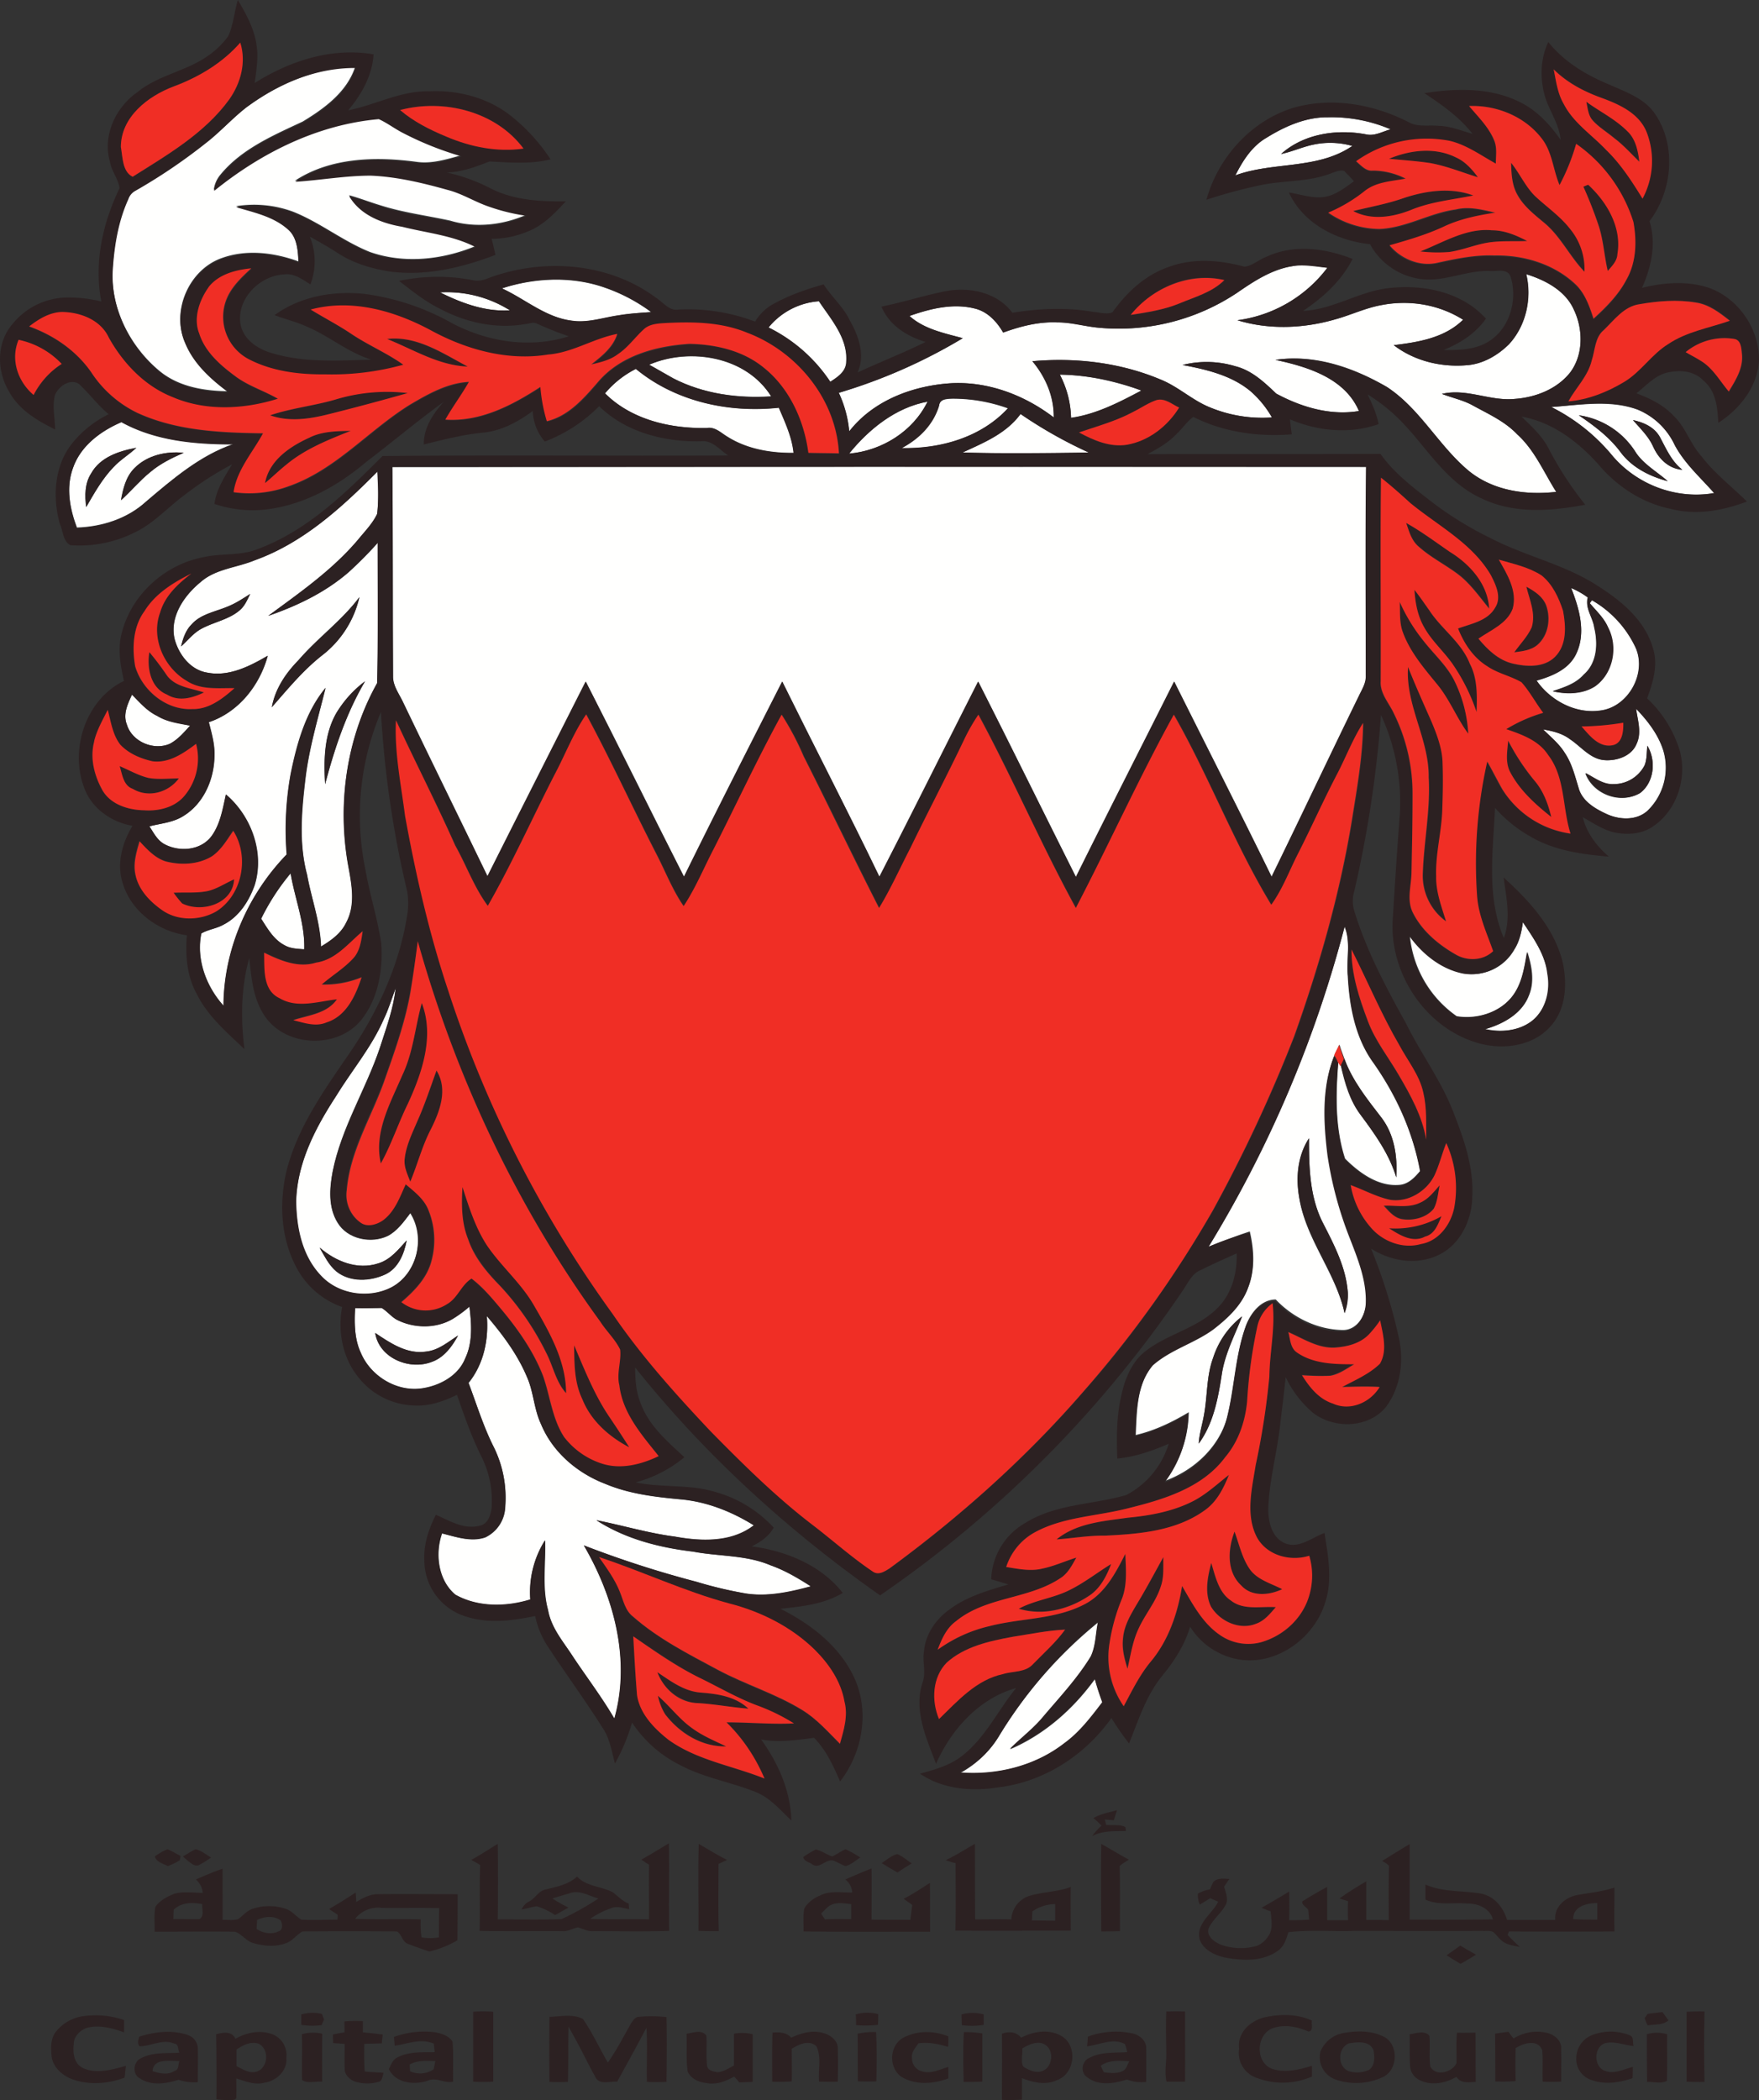 <svg xmlns="http://www.w3.org/2000/svg" viewBox="0 0 657.05 784.3"><rect x="0" y="0" width="657.05" height="784.3" fill="#333333" stroke="none"/><defs><style>.cls-1{fill:#2c2122;}.cls-2{fill:#fffffe;}.cls-3{fill:#f02e25;}</style></defs><title>Logo transparent</title><g id="Layer_2" data-name="Layer 2"><g id="Layer_1-2" data-name="Layer 1"><path class="cls-1" d="M408.45,679c2.7-1.7,5.9-2.1,8.8-3-.4,1.3-.8,2.5-1.2,3.8l-3.4-.3a14.62,14.62,0,0,1,.5,2c2.4.3,5-.3,7.2.8a8.87,8.87,0,0,1,.2,1.5c-4.3.1-8.7-.2-12.6,1.9a25.72,25.72,0,0,1,3.5-3.9A26.21,26.21,0,0,0,408.45,679Z"/><path class="cls-1" d="M239.55,694.5c3.4-1.9,6.8-4,10.3-6.1.2,10.9-.1,21.8.1,32.7-9.4.3-18.8.1-28.3.1-2,.2-3.9-.9-5.8-1.4-2,.4-3.8,1.6-5.9,1.4-10.3-.1-20.5.1-30.8-.1.2-8.2-.1-16.4.2-24.6-1.1-.7-2.2-1.3-3.3-1.9,3.4-1.9,6.6-4,9.9-6q.15,14.1,0,28.2c7.9,0,15.9.2,23.8-.1a103.41,103.41,0,0,0,13.8-7.7c-3.5-.9-7.2-3.4-10.9-1.9-2.1.6-4.2,1.2-6.3,1.9a51.14,51.14,0,0,0,6,3.4c-1.7.9-3.3,1.9-5,2.8a25.77,25.77,0,0,0-6.9-3.3c-1.9.3-3.8.9-5.6,1.2a6.13,6.13,0,0,1,2.6-2.9c2.5-1.1,3.6-4.1,6.5-4.6,4.1-1,8.4-1.8,11.6-4.8,3.4,3.7,8.9,3.6,13.2,5.8,2,1.4,3.7,3.4,6.1,4.3a14.92,14.92,0,0,0,.2,2.1c-2.2-.4-4.5-1.3-6.7-.4a32.61,32.61,0,0,0-7.9,4c7.3.3,14.7,0,22,.2,0-6.8-.1-13.6,0-20.4C241.45,695.8,240.55,695.1,239.55,694.5Z"/><path class="cls-1" d="M261,688.6c3.5,2,6.9,4.2,10.6,6-1.1.5-2.2,1-3.2,1.5,0,8.3-.2,16.7.1,25.1-2.5,0-5,0-7.6-.1C261,710.3,260.65,699.5,261,688.6Z"/><path class="cls-1" d="M411.35,688.6c3.4,1.9,6.8,4,10.3,5.9-1.2.8-2.4,1.5-3.4,2.3.2,8.2,0,16.2.1,24.4-2.4.1-4.7.1-7,.1C411.35,710.4,411.15,699.5,411.35,688.6Z"/><path class="cls-1" d="M516.25,695c3.4-2.1,6.9-4.3,10.3-6.3v28.2c10.3,0,20.8.1,31.1-.1-1.1-4.1-5.6-6-9.6-5.9-5.2-.5-10.7.8-15.6-1.5v-5.6c6.6,2.9,13.9,2.2,20.9,3.4,4.9,1,8.2,5.2,9.6,9.8h18c-.5-4.7,3.5-8.2,7.7-9.2,4.8-.9,9.8-1.3,14.4-2.9,0,5.5-.1,10.9,0,16.4-13.1.1-26.2.1-39.4,0-.2.4-.3.9-.5,1.3,1.5,1.6,3,3.1,4.6,4.5-2.3-.5-4.8-.7-6.6-2.2-1.3-1-2.2-2.4-3.4-3.4-1.2-.6-2.6-.3-3.9-.4-16,.1-32,0-48,0-8.2.3-16.41-.5-24.6.5-.8,2.7-1.7,5.6-4.3,7.2-5.8,3.9-13.2,3.4-19.7,2.2-3.6-.9-7.7-2.8-9.1-6.6-1.6-6,4.5-9.4,6.9-14.2-1-.4-2-.9-3-1.3l-3.9,2.4a9.59,9.59,0,0,1-.7-4.1,13.4,13.4,0,0,1,4.5-1.6c.4-.9.8-1.9,1.3-2.8,1.6-1.6,4-1.2,6-1.1-.71.9-1.3,1.9-2,2.9.6,2,1.5,4.3.79,6.4-1.7,3.4-4.89,5.6-6.5,9-1.1,2.9,1.9,5.1,4.11,6.1a21.72,21.72,0,0,0,13.79.6,9,9,0,0,0,4.21-3.5c2.09-2.7,1.2-6.3,1-9.4-1.21-.4-2.3-.9-3.41-1.3,3.41-2,6.91-4,10.3-6.1.1,3.5.1,7.1,0,10.7,2.5,0,5,0,7.5-.2-.2-1.3-.2-2.4-.4-3.7-.7-1.1-2.4-1.7-2.2-3.1q4.5-2.85,9.3-5.4v12.4h7.8c-.1-2.4-.1-4.7,0-7.1-1.1-.3-2.1-.7-3.2-1,3.2-2.3,6.6-4.4,10-6.4V717c2.8,0,5.6,0,8.4.1,0-6.7-.1-13.5.1-20.3a8.38,8.38,0,0,0-2.59-1.8m71.4,21.7c2.9.2,6,.2,9,.2v-6.2C592.85,710.7,587.55,711.9,587.65,716.7Z"/><path class="cls-1" d="M353.25,694.7c3.8-1.8,7.2-4,10.9-6.1.1,9.4,0,18.8.1,28.2,4.5,0,9-.1,13.5,0a9.83,9.83,0,0,1,6.5-8.7c5.1-1.6,10.7-1.5,15.7-3.4-.1,5.5,0,10.9,0,16.3-14.4,0-28.7.1-43.1,0,.3-8.4.1-16.7.1-25.2-1.3-.3-2.5-.7-3.7-1.1m32.4,19.1c-.1,1.2-.1,2.3-.2,3.4,2.9,0,5.8.1,8.7.1v-6.2A15.3,15.3,0,0,0,385.65,713.8Z"/><path class="cls-1" d="M57.85,693.3a22,22,0,0,1,4.7-2.7c1.7.7,3.3,1.7,4.9,2.5-.1.4-.2,1.2-.3,1.6a20.81,20.81,0,0,1-4.5,2.2C61,696,58.25,695.3,57.85,693.3Z"/><path class="cls-1" d="M68.35,693.3c1.6-.9,3-1.9,4.7-2.7,2.2.5,3.9,2,5.8,3.1a37,37,0,0,1-4.7,2.9c-1.5.5-2.8-.8-3.9-1.6C69.65,694.5,69,693.9,68.35,693.3Z"/><path class="cls-1" d="M310.85,693.3c1.8-.8,3.3-2,5-2.7a42.85,42.85,0,0,1,5.5,3.1c-1.8,1.1-3.4,2.7-5.5,3.2-1.5-.5-2.9-1.4-4.4-2-2.9-1-5.3,3.4-8.1,1.3-1.1-.8-3.1-1.1-3.3-2.7a36.44,36.44,0,0,1,4.7-2.8C307.05,691.2,308.75,692.6,310.85,693.3Z"/><path class="cls-1" d="M329.35,695.8c1.9-1.3,3.6-2.8,5.8-3.4,2,.8,3.6,2.3,5.4,3.5-1.8,1.1-3.6,2.2-5.3,3.4C333.15,698.1,331.25,697,329.35,695.8Z"/><path class="cls-1" d="M73.15,701.9c3.3-1.4,6.6-2.9,10-4V717c1.9-.1,3.9.3,5.8-.3,1.9-1.3,3.4-3.4,5.9-4a19.66,19.66,0,0,1,12,.2c2.3.8,3.7,2.8,5.7,4,4.5.3,9,0,13.5,0,0-.4.1-1.3.1-1.8-1.1-.8-2.2-1.4-3.2-2.2,3.4-1.9,6.6-4,9.9-6.1.1.8.2,2.6.2,3.5,2.4-1.4,5-2.9,8-2.9,9.9-.1,19.9,0,29.9,0,0,5.7,0,11.5-.1,17.2a36.66,36.66,0,0,1-10.5,4.2c-2.7-.9-5.5-1.9-8.1-2.9-2-.8-2.2-3.6-4-4.6-11.7-.1-23.5-.1-35.2,0-2.2,1.1-3.6,3.4-6,4.3-4,1.6-8.6,1.2-12.6,0-2.6-.8-4.2-3.4-6.7-4.2-10-.1-20,0-30,0,.1-3.1-.3-6.2.3-9.3,1.7-2.4,4.5-3.9,7.2-4.9,3.4-.9,7.1-.3,10.5-.3a7.42,7.42,0,0,0-2.6-5m-8.3,11.3c0,1.2-.1,2.4-.1,3.5,3.3-.1,6.5.1,9.8,0,1.9-1.2.8-3.8,1-5.6-3.8-.7-7.7-.7-10.7,2.1m67.8,3.4c8.2.3,16.3,0,24.5.2a37.18,37.18,0,0,0,.3,6.7,17.75,17.75,0,0,0,6.5,0c0-3.7,0-7.3.1-10.9-7.2-.2-14.3,0-21.5-.1a10.86,10.86,0,0,0-9.9,4.1m-36.6.4c-.1,1.1-.1,2.2-.2,3.4,2.4,1.5,5.5,2.2,8.1.9,1.8-.4,1.6-2.8.9-4.1C102.25,715.3,98.85,715.7,96.05,717Z"/><path class="cls-1" d="M315.75,701.9c3.3-1.4,6.6-2.9,9.8-4.1.1,6.4,0,12.7,0,19.1,4.8.1,9.6,0,14.5.1.2-1.9.5-3.8.7-5.6l-3.2-2.3c3.4-1.7,6.6-3.9,9.8-5.9.1,6.1,0,12.1.1,18.2-15.7,0-31.5.1-47.3-.1.1-2.9-.3-5.8.3-8.6,1.7-2.9,4.8-4.6,7.9-5.6,3.3-.8,6.6-.3,10-.3a6.64,6.64,0,0,0-2.6-4.9m-4.5,9.2c-1.9.5-3.1,2.2-4.5,3.5.3.6,1,1.6,1.4,2.2,3.3-.2,6.6-.1,9.8-.1v-5.6C315.75,710.9,313.45,710.4,311.25,711.1Z"/><path class="cls-1" d="M540.35,730.2c1.8-1.2,3.4-2.4,5.1-3.6,1.9,1.1,3.9,2.3,5.9,3.4-1.9,1.1-3.9,2.4-5.8,3.4C543.65,732.3,542,731.3,540.35,730.2Z"/><path class="cls-1" d="M176.75,751.3a47,47,0,0,1,7.5,0v26.1a62.56,62.56,0,0,1-7.5,0Z"/><path class="cls-1" d="M435.65,751.2c2.4-.1,4.6-.1,7,0,0,8.7.1,17.5,0,26.2h-6.9c-.9-3.8.1-7.6-.1-11.4C435.55,761,435.45,756.1,435.65,751.2Z"/><path class="cls-1" d="M630,751.3c2.3-.1,4.5-.2,6.7-.1-.2,8.7-.2,17.5,0,26.3-2.3.1-4.5,0-6.7-.1Z"/><path class="cls-1" d="M112.55,752.3a15.43,15.43,0,0,1,7.7-.2c.2.5.6,1.6.8,2.1a18.94,18.94,0,0,0-.9,2.1,27.69,27.69,0,0,1-7.6-.1Z"/><path class="cls-1" d="M319.65,752.3a15,15,0,0,1,8.4-.1c0,1.3,0,2.6-.1,4a44.93,44.93,0,0,1-8.2.1A26.73,26.73,0,0,0,319.65,752.3Z"/><path class="cls-1" d="M359.15,752.3a15.59,15.59,0,0,1,8.3,0v3.9a28.25,28.25,0,0,1-8.2.1C359.25,754.9,359.15,753.6,359.15,752.3Z"/><path class="cls-1" d="M205.25,753.2c4.1-.1,8.7-1.2,12.5.8,3.5,5.1,6.2,10.9,9.3,16.3,3.3-4.7,5.9-9.8,8.7-14.7.7-1,1.5-2.4,2.9-2.4a50.66,50.66,0,0,1,10.3.1c.2,8.1.1,16.2,0,24.2-2.4.1-4.9.1-7.3,0-.2-6.7.3-13.5-.2-20.2-3.5,6.7-7.3,13.5-10.9,20.1-2.7-.2-6.7,1.4-8.2-1.8-3-5.4-5.6-11-8.7-16.4-.4-.8-.9-1.6-1.3-2.4-.2,6.9,0,13.8-.2,20.7-2.3.1-4.5.1-6.9,0C205.15,769.3,205.15,761.3,205.25,753.2Z"/><path class="cls-1" d="M614.35,753.6c.3-.3.8-1.1,1.1-1.5,1.9-.3,3.6-.4,5.5-.7.8,1,1.5,2.1,2.3,3.1-2.1,1.9-5.2,1.4-7.8,1.9A13.59,13.59,0,0,1,614.35,753.6Z"/><path class="cls-1" d="M20.55,759.2a15.76,15.76,0,0,1,10.9-6.3,32.68,32.68,0,0,1,14.9,1.5V759c-4.5-1.6-9.4-3-14.2-1.6-2.4,1-4.6,3.2-4.6,6-.4,3.3.1,7.3,3.4,8.9,5.1,2.4,10.9.6,16.1-.8-.2,1.4-.3,2.9-.5,4.4-6.4,2.4-13.6,2.9-20.1.4-3.5-1.5-6.8-4.5-7.2-8.6C19,765,18.85,761.8,20.55,759.2Z"/><path class="cls-1" d="M462.85,765.1c-.8-6.1,4.5-10.7,9.9-11.8,5.7-1.2,11.9-1.2,17.3,1.3-.3,1.3.7,3.9-1.3,4.1-4.2-1.9-9.1-2.8-13.5-1.2-6.1,2.5-6.4,12.7-.1,15.1,4.9,1.7,10.1.3,14.9-1.1v4a27.22,27.22,0,0,1-20.6.5A9.84,9.84,0,0,1,462.85,765.1Z"/><path class="cls-1" d="M128.65,754.9a53,53,0,0,1,6.9-.1V759c2.5.2,5,.5,7.4.8-.1,1.1-.3,2.2-.3,3.3-2.2.1-4.4.1-6.6.2,0,3.4-.1,6.8.2,10.3,2.4.3,4.6.3,7,.5-.3,1.1-.4,2.4-1.3,3.2a15,15,0,0,1-9.8-.1c-1.7-.8-3.4-2.4-3.4-4.5-.1-3.2,0-6.3,0-9.4l-4.3-.3c0-1.1-.1-2.1-.1-3.2,1.4-.3,2.9-.6,4.3-.8C128.75,757.5,128.65,756.1,128.65,754.9Z"/><path class="cls-1" d="M52,760.6c5.7-1.8,12.1-2.6,17.9-.7a5.49,5.49,0,0,1,4,5.4c.1,4,0,8.2,0,12.3a17.66,17.66,0,0,1-7.2-.9c-4.8,1.5-10.3,2.4-14.7-.7-2.7-1.6-2.1-6.1.6-7.3,4.4-2.4,9.6-1.8,14.4-2.1-.6-1.2-.2-3.3-1.9-3.4-4.3-1.9-8.6,1-13,1-.9-1.2-.4-2.4-.1-3.6m5,12.9c2.7.8,5.6,1.6,8.2-.1,1.7-.4,1.3-2.4,1.8-3.7C63.55,769.8,57.25,768.5,57,773.5Z"/><path class="cls-1" d="M80.75,759.7c2.6-.7,5.8-1.3,7.2,1.7,4-2.3,8.8-3.3,13.2-1.9a8.32,8.32,0,0,1,5.8,9.1c.5,4.6-3.7,8.6-8.2,9.2-3.6,1-7.2-.6-10.5-1.6,0,2.3.1,4.5,0,6.7.3,1.7-1.9,1.3-2.9,1.4a34,34,0,0,1-4.5-.3c.1-8.1,0-16.3-.1-24.3m7.6,5.7v6.2c2.4,1.2,5,3,7.7,2,4.2-1.6,4.6-8.4.5-10.4C93.65,762.3,90.85,763.7,88.35,765.4Z"/><path class="cls-1" d="M112.75,759.7a15,15,0,0,1,7.6-.2c0,6-.1,11.9,0,17.9-2.4-.2-5.4.8-7.5-.6C112.65,771,113,765.4,112.75,759.7Z"/><path class="cls-1" d="M147.15,760.7a33.07,33.07,0,0,1,15.6-1.7c2.4.5,5,1.3,6.3,3.5.4,5,.1,9.9.2,14.9-3.3.8-6.4-1.9-9.6-.3-5,1.6-11.9.9-14.4-4.4.8-1.6,1.4-3.4,3.1-4.3,4.3-2.3,9.3-1.9,14-2-.1-1.1-.2-2.2-.3-3.2-4.9-2.1-9.8.1-14.6.8-.1-.9-.2-2.2-.3-3.3m5.9,10.3c0,.7.1,1.9.1,2.5a8.93,8.93,0,0,0,8.8-.7c.3-1,.4-2.1.7-3.1C159.35,769.7,156,769.3,153.05,771Z"/><path class="cls-1" d="M256.45,759.5c2.4-.3,5.6-1.7,7.4.7.3,3.8-.2,7.6.3,11.4.4,1.8,2.4,2,3.9,2.3,2.3-.2,4.1-1.5,6.1-2.5V759.5a16.49,16.49,0,0,1,7,.2v17.8c-1.7.1-3.4.1-5,.2-.6-.8-1.2-1.4-1.9-2.2-3.2,1.8-6.8,3.2-10.5,2.4-2.8-.3-5.7-1.6-6.9-4.3C256.25,768.9,256.65,764.1,256.45,759.5Z"/><path class="cls-1" d="M288.55,759.1c2.5-.2,5.2-.2,7,1.9,3.9-1.9,8.3-3,12.5-1.6,2.5.8,5,2.9,4.9,5.7q.15,6.15,0,12.3c-2.4.1-4.7,0-7,0-.4-4.4,1-9.2-1-13.2-2.7-2.6-6.5-.7-9.2.9,0,4,.1,8.1,0,12.2a59.28,59.28,0,0,1-7.3.1C288.45,771.3,288.35,765.1,288.55,759.1Z"/><path class="cls-1" d="M320.35,759.5a26.48,26.48,0,0,1,6.9-.6c.3,6.1.2,12.3.1,18.4-2.3.1-4.6,0-6.9,0C320.35,771.5,320.45,765.5,320.35,759.5Z"/><path class="cls-1" d="M337.05,761.2c5.2-3,11.8-2.9,17.2-.7,0,1.3,0,2.6-.1,3.9-3.6-1-7.3-1.9-11.1-1.3-1.1,1.7-2.7,3.3-2.4,5.5a5,5,0,0,0,3.9,5c3.3,1,6.5-.8,9.7-1.7v4.3c-5.7,2.1-12.4,2.6-17.7-.7C332,772.1,332.15,764.3,337.05,761.2Z"/><path class="cls-1" d="M360.05,758.9a40.06,40.06,0,0,1,6.9.5v18c-2.4.1-4.7.1-7,.1C359.85,771.3,359.65,765.1,360.05,758.9Z"/><path class="cls-1" d="M374.25,759.5c2.6-.9,5.3-.8,7.2,1.5,4.7-2.5,10.9-3.4,15.6-.3,5.6,4,4.3,14-2.4,16.2-4.2,1.9-8.8.8-12.9-.8v8a62.57,62.57,0,0,1-7.5.1c0-8.3.1-16.5,0-24.7m7.6,5.5c.2,2.2-.6,4.7.3,6.7,1.9,1.3,4.4,2.5,6.7,1.9,4.3-1.1,5.2-7.8,1.4-10.1C387.65,762,384.35,763.5,381.85,765Z"/><path class="cls-1" d="M406.35,760.6a29.85,29.85,0,0,1,16.2-1.3c2.8.4,5.8,2.7,5.6,5.8.1,4.1,0,8.2,0,12.4a14.81,14.81,0,0,1-7.2-.9c-4.7,1.5-10.5,2.5-14.8-.8-2.6-1.6-2.2-5.9.6-7.2,4.4-2.4,9.5-1.9,14.3-2.2a26.27,26.27,0,0,0-.8-3c-4.5-2.5-9.5.3-14.2.8.2-1.2.2-2.4.3-3.6m4.8,10.9c.3.6.9,1.9,1.2,2.4,2.4.3,4.9.6,7.1-.5,1.4-.7,1.6-2.4,2.4-3.6C418.15,769.6,414.25,769.2,411.15,771.5Z"/><path class="cls-1" d="M502.05,759.2c4.8-.8,10.1-.9,14.6,1.3,5.9,2.7,5.7,12.5-.1,15.2a23.58,23.58,0,0,1-17.7.9,8.85,8.85,0,0,1-5.6-10.5,11.57,11.57,0,0,1,8.8-6.9m1.8,3.9c-4.1,1.7-4.4,8.3-.3,10.3a10.53,10.53,0,0,0,7.8-.4c2.4-1.6,2.1-5,1.7-7.4C511.45,762,507.05,762.6,503.85,763.1Z"/><path class="cls-1" d="M526.55,759.7c2.4-.3,5.6-1.6,7.4.6.3,3.8-.2,7.6.3,11.4,1.9,4,8.4,2.2,9.8-1.3.1-3.8-.2-7.5.2-11.3,2.3.1,4.5,0,6.9,0,.1,6.1,0,12.3.1,18.4-2.6.1-5.6.7-7.2-1.9-4.1,2.4-9.3,3.4-13.6,1.3a6.27,6.27,0,0,1-3.7-4.9C526.45,767.9,526.65,763.7,526.55,759.7Z"/><path class="cls-1" d="M558.45,759.5c1.7-.3,3.4-.5,5-.7.6.8,1.3,1.7,1.9,2.5a16.55,16.55,0,0,1,13-2c2.5.8,5,2.9,4.8,5.8.1,4.1,0,8.2,0,12.3-2.4.1-4.6.1-6.9,0-.2-4,.2-7.8-.2-11.8-1.7-4.2-7-2.6-9.9-.7q-.15,6.15,0,12.3a64,64,0,0,1-7.6.1C558.55,771.5,558.55,765.5,558.45,759.5Z"/><path class="cls-1" d="M595,759.9a19.31,19.31,0,0,1,13.8.2c1.6.6,1,2.7,1.4,4-3.5-.3-6.9-1.9-10.5-1.1-4.5,1.3-4.5,9-.1,10.4,3.5,1.3,7-.7,10.3-1.5,0,1.4,0,2.8-.1,4.2-4.9,1.7-10.3,2.5-15.3.7a8.2,8.2,0,0,1-5.7-8.3A9.33,9.33,0,0,1,595,759.9Z"/><path class="cls-1" d="M615.15,759.7a13.11,13.11,0,0,1,7.6,0c-.1,5.8.1,11.6-.1,17.4-2.2,1.2-5,.3-7.4.4C615.15,771.5,615.15,765.5,615.15,759.7Z"/><path class="cls-2" d="M92.55,39.7c11.6-8.4,25.5-14.5,40.1-14.7-3.1,9.4-11.5,15.5-19.6,20.4-11.1,5.2-22.8,10.2-30.7,19.8a10.91,10.91,0,0,0-2.5,5.7c17.5-14.2,38.7-24.9,61.5-26.8,3.2,1.4,5.9,3.6,8.9,5.1,7,3.8,14.5,6.3,22,8.8-5.5,1.5-11.1,3.3-16.9,2.4-15.2-2-32-1.6-45.2,7.1,9.4-.6,18.8-2.3,28.2-2.3A116.38,116.38,0,0,1,167,70.5c5.6,1.6,10.4,4.6,15.9,6.4a72,72,0,0,0,13.7,3.3c-8.9,3.9-19.1,5-28.4,2.2-8.7-1.9-17.5-3-26-5.7-4-1.2-7.8-2.7-11.8-3.8,4.2,7,12.2,10.1,19.8,11.4,9.2,2.3,19,3.1,27.4,7.6-12.3,5.1-26.6,6.7-39.4,2.2-10-4-18.6-11-28.6-15A42.11,42.11,0,0,0,88.15,77c6.8,2,14,3.6,19.4,8.4,3.4,3.1,3.7,8,3.9,12.2-9.1-3.3-19.4-4.6-28.7-1.2-12.1,4.3-18.8,19.5-13.7,31.3,3.2,7.7,9.5,13.5,16.1,18.4-9-.1-18.5-1.7-25.6-7.6-11.2-9.3-18.5-23.9-17.5-38.5.6-8.9,2.1-17.8,5.8-26a6.45,6.45,0,0,1,2.4-3,223.81,223.81,0,0,0,26.5-17.9C82.25,49.4,87,43.9,92.55,39.7Z"/><path class="cls-2" d="M472.65,51.7c7-4.4,15-8,23.3-7.9a57.53,57.53,0,0,1,23.5,4.5c-3,.8-5.9,2.6-9.1,1.9-10.9-2.1-23.3-.3-31.8,7.3,4.1-.8,7.9-2.6,12.1-3.5a30.91,30.91,0,0,1,14.5.5c-13,8.9-29.6,5.8-43.7,11C464.15,60.2,467.45,54.9,472.65,51.7Z"/><path class="cls-2" d="M482.75,99.4c4.3-1,8.8,0,13.1.6a50.29,50.29,0,0,1-33.6,19.6c11.8,3.6,24.6,3.1,36.4-.3,5.9-1.6,11.5-4.3,17.59-5.4,10.3-1.9,21.41-.2,30.3,5.5-6.8,6.8-16.7,8.4-25.9,9.5,7.7,5.9,17.6,8.3,27.2,7.5,6-.4,11.6-3.7,15.8-7.8,6.4-6.9,8.7-17.1,6.5-26.2,7.2,2.2,14.7,6.1,17.8,13.3,3.4,7.3,3.6,16.8-1.4,23.4-5,6.3-13.1,9.4-21,9.9-9.1.8-17.8-4.1-26.9-1.9,3.8,1.5,7.9,2.3,11.5,4.3,5.8,3.2,11.9,5.9,16.6,10.8,6.5,5.9,9.9,14.2,14.6,21.5-11.3,1.3-23.4-.4-32.5-7.7-11.4-9.4-18.3-23.3-30.8-31.5-12.5-7.3-27-12.3-41.6-10.1,12,2.5,26,6.8,31.2,19.1-10.7,1.8-21.6-1.5-30.9-6.5-4.4-4.2-9.1-8.7-15.2-10.2a37,37,0,0,0-19.8-.5c9,1.7,18.3,3.9,25.4,9.8a37.8,37.8,0,0,1,8,9.8,51.17,51.17,0,0,1-23.5-3.9c-6.4-2.7-11.6-7.7-18.2-10.3-15-6.3-31.7-8.2-47.8-6.8a30.78,30.78,0,0,1,8,21c-10.8-8.2-24.2-13.4-37.9-12.8-14.5.8-29.4,6.3-38.5,18a42.83,42.83,0,0,0-3.9-14.4,201.36,201.36,0,0,0,46.3-20.4c-7-1.9-14.5-3.4-19.9-8.3,7.7-2.7,16.1-4.9,24.3-2.8,4.8,1.1,8.3,4.9,10.7,9,6.4-2.4,13.2-4.1,20.2-3.8,5.4-.1,10.4,1.5,15.7,2a79.39,79.39,0,0,0,51.4-13C468.25,105.1,475,100.7,482.75,99.4Z"/><path class="cls-2" d="M187.45,107.7c12.6-4,26.5-4.6,38.9-.1a63.89,63.89,0,0,1,16.9,9,97.54,97.54,0,0,0-12,1.2c-5.9.8-11.9,3-17.9,2C203.55,118.3,196.05,111.6,187.45,107.7Z"/><path class="cls-2" d="M164.35,109.2a44.43,44.43,0,0,1,26.1,6.7C181.25,116.5,172.45,113.2,164.35,109.2Z"/><path class="cls-2" d="M287.05,122.3a27,27,0,0,1,18.8-9.8c4.6,6.9,10.9,13.8,10.2,22.7-.1,3.6-3.3,5.7-6,7.4A59.3,59.3,0,0,0,287.05,122.3Z"/><path class="cls-2" d="M242.45,136.2c15.4-6.5,36.3-3,45.6,11.8-12.5.8-25.3-.9-36.5-6.7C248.45,139.5,245.45,137.9,242.45,136.2Z"/><path class="cls-2" d="M226,146.9a34.55,34.55,0,0,1,11.6-9.2c14.8,12.2,34.6,16.6,53.4,14.5,2.3,5.5,4.9,11,5.5,16.9-8.5.1-17.4-1.4-24.7-6-2.4-1.4-4.6-3.8-7.7-3.3C250.45,160.1,235.85,156.9,226,146.9Z"/><path class="cls-2" d="M395.85,139.9c10.4.1,20.7,2.5,30.5,5.9-8.3,4.4-16.9,8.9-26.3,10.2A35.37,35.37,0,0,0,395.85,139.9Z"/><path class="cls-2" d="M350.75,151.5c.3-2.5,3-2.5,5-2.6a60.94,60.94,0,0,1,20.7,3.6c-10,10.9-25.2,15.2-39.7,14.9C343.15,163.8,348.55,158.4,350.75,151.5Z"/><path class="cls-2" d="M317.15,169.4c7.5-9.2,17.5-17.2,29.3-19.4C341,161.1,329.35,168.4,317.15,169.4Z"/><path class="cls-2" d="M579.45,152c10.7-.7,21.8-2.8,32.3,1a26.55,26.55,0,0,1,13.9,13.3c3.6,6.9,9.6,12.1,14.7,17.9a41.57,41.57,0,0,1-37.8-13.7,69.77,69.77,0,0,0-23.1-18.5m10.3,3.1c5.7,3.8,11.2,8,15.4,13.5,4.2,5.8,11,9.2,17.8,11.1-4-3.5-9-6.1-11.9-10.7a30.1,30.1,0,0,0-21.3-13.9m20.2,1.8c2.8,3.1,5.9,6,7.6,9.9,1.9,4.4,5.7,8.3,10.9,8.7-4-3.2-6-7.8-8.3-12.1C618,159.5,613.85,157.8,610,156.9Z"/><path class="cls-2" d="M359.55,169c7.9-3.7,16.3-7.1,21.6-14.4a172.36,172.36,0,0,0,25.5,14.4C391.05,169.4,375.15,169.5,359.55,169Z"/><path class="cls-2" d="M27.25,174.8c2.8-8.3,10.3-13.9,18.2-17.3,12.7,7.1,27.4,8.4,41.7,8.3-12.5,4.3-22.7,13.1-32.6,21.5-7,6.4-16.5,9.4-25.8,9.7-2.6-6.9-4.2-14.8-1.5-22.2m6.8,2c-2.4,3.7-2.4,8.2-1.9,12.6,3.1-5.3,6-10.6,10.2-14.9,2.5-2.7,5.8-4.6,8.5-7.2-6.4,1.2-13.4,3.4-16.8,9.5m16.2-2c-3.3,3.2-4.3,7.7-5.1,12,3.7-3.4,6.9-7.4,10.8-10.4,3.8-3.2,8.1-5.3,12.6-7.3C62.15,168.5,55.05,170,50.25,174.8Z"/><path class="cls-2" d="M146.55,174.4q182-.15,363.8,0c-.2,26,0,52-.1,78,.2,2.7-1.5,5.1-2.5,7.4-11,22.5-21.7,45.2-32.7,67.7-11.9-24.4-24.3-48.7-36.4-72.9-12.3,24.3-24.6,48.7-36.7,73-12.2-24.3-24.2-48.8-36.5-73-12.2,24.4-24.4,48.8-36.9,72.9-11.8-24.5-24.3-48.6-36.3-72.9-12.3,24.3-24.7,48.6-36.7,72.9-12.3-24.3-24.3-48.7-36.7-72.9-12.2,24.3-24.5,48.6-36.7,72.7-10.4-21.6-21.1-43.3-31.5-64.9-1.5-3.3-3.9-6.2-3.8-9.9C146.65,226.5,146.85,200.4,146.55,174.4Z"/><path class="cls-2" d="M95.25,209.2c18-6.5,32.5-19.8,45.8-33.1a104.09,104.09,0,0,1-.1,15.8c-1.7,3.7-4.5,6.5-7.1,9.6-9.6,11.3-21.7,19.8-33.6,28.5,10.8-3.8,21.3-8.8,30-16.3a141.42,141.42,0,0,0,10.9-11c.1,17.4.2,34.9-.2,52.4-11.5,20.4-14.9,44.8-10.9,67.7,1.3,7.2,3,15.1-.7,21.8-1.9,4-5.7,6.7-9.4,8.9-.3-9.2-3.6-17.8-5.2-26.8-3.2-11.8-2-24.2-.6-36.1,1.4-11.5,4.7-22.5,7.5-33.7-7.4,9.1-10.6,20.8-13,32.1a116.85,116.85,0,0,0-1.5,30.1c-14.6,15-23.5,35.5-23.6,56.5-6.5-7.2-10.3-17.4-8.3-27,2.5-1.5,5.7-1.8,8.3-3.3,5.8-3,9.5-8.8,11.6-14.7,3.8-12.1-1.2-25.8-10.7-33.9-1.2,5.4-2.1,11.1-5.4,15.6-4,5.3-11.9,5.9-17.5,3-2.7-1.4-4.1-4.2-5.7-6.7,4.2-1.1,8.8-1.4,12.6-3.8,7.8-4.8,11.7-14,11.7-22.9.1-4.2-1.1-8.2-2.1-12.2,11.1-3.7,19-13.7,22-24.8-6.8,3.9-14.6,7.9-22.6,6.3-6.3-1-10.7-6.8-12.2-12.6-1.9-8.3,3.6-16.2,9.7-21.2,5.6-5,13.6-5.3,20.3-8.2m-10.9,17.6c-4.4,1.8-9.5,2.6-12.8,6.4-2.2,2.2-3.2,5.3-3.9,8.2,2.3-2.1,4.2-4.5,6.9-6.2,4.7-2.8,10.7-3.6,15-7.3,1.9-1.6,2.9-4,3.9-6.1a44.73,44.73,0,0,1-9.1,5m27.1,19.8c-4.6,4.9-8.7,10.8-9.9,17.5,5.9-6.8,11.6-13.7,18.7-19.3a38.29,38.29,0,0,0,14-21.8c-6.6,8.8-15.7,15.2-22.8,23.6m14.3,19.5c-4.7,8-4.9,17.7-4.3,26.8,3.5-13.3,7.9-26.5,14.9-38.4A46.69,46.69,0,0,0,125.75,266.1Z"/><path class="cls-2" d="M586.85,219.6a31.76,31.76,0,0,1,6.2,3.5c-1.1,4,1.9,7.4,2.4,11.2,1.5,6,1.1,13.3-3.9,17.6-3.1,3.5-7.5,4.8-11.6,6.2,5.3,1.2,11.2,1.1,15.8-1.9,6.8-4.8,8.4-14.8,4.8-22-1.5-3.5-4.3-6.1-6.8-9a10.47,10.47,0,0,0,.8-1.1A39.53,39.53,0,0,1,611,242c4.1,9.6-2.9,22-13.1,23.3-9.3,1.4-18.7-3.6-24-11.2,5.7-1.6,11.7-4.1,14.6-9.6C592.65,236.7,590,227.5,586.85,219.6Z"/><path class="cls-2" d="M47.35,270.5c-1.5-3.8.4-7.7,2-11.1,2.9,3.1,5.7,6.2,9.5,8,3.7,2.2,8.1,2.6,12.2,3.6-2.3,2.4-4.5,5.1-7.6,6.8C57.35,280.4,49.25,277,47.35,270.5Z"/><path class="cls-2" d="M611.15,264.7c4.3,4.4,8.2,9.5,10.1,15.5a22.36,22.36,0,0,1-5.9,22.6c-4.2,3.8-10.7,3.4-15.5,1.1-4.3-2-9.1-4.9-10.3-9.8-1.3-4.4-2.4-9-5.1-12.9-2.1-3.5-5.3-6-8.1-8.8,3.6.6,7.2,1.5,10.1,3.7,4.2,2.8,7.8,7.7,13.3,7.8,4.4.2,9.7-1.7,11.5-6.1,2-4.3.4-8.7-.1-13.1m4.2,13.8c-.3,2.4-.1,5.1-1.1,7.4a13.12,13.12,0,0,1-11.6,7c-3.9.2-7.2-2.4-10.5-4.1,2.9,7.9,13.1,11.7,20.4,7.4C618,292,618.65,283.9,615.35,278.5Z"/><path class="cls-2" d="M97.55,343.1a84.5,84.5,0,0,1,11-16.9c1.6,9.5,5.4,18.7,5.1,28.4-2.5-.2-5.1-.3-7.3-1.5C102.25,351,100,346.9,97.55,343.1Z"/><path class="cls-2" d="M568.85,344.4c3.9,5.9,8.2,11.9,9.3,19.1,1.2,6.4-.6,13.7-5.9,17.8-4.9,3.7-11.5,4.3-17.4,3,6.59-2,13.7-5.7,16.3-12.6,2.2-5.3,1-11-.6-16.2-1.2,5.9-1.9,12.2-5.9,17-4.91,5.8-13.21,8.2-20.5,7a41.38,41.38,0,0,1-17.5-30c4.9,6.8,11.79,12.3,20.09,14a18.06,18.06,0,0,0,19-9C567.65,351.5,568.35,347.9,568.85,344.4Z"/><path class="cls-2" d="M451.45,465.6a450.85,450.85,0,0,0,50.9-119.8c2.3,5.9.5,12.3,1.2,18.5.6,11.3,2.8,23.1,9.6,32.4a105.88,105.88,0,0,1,17.4,40.5c-2.1,2.5-4.5,5.1-8,5.3-7.8.6-14.8-4.5-20.1-9.8-3.8-11.6-3.5-24.3-2.5-36.3a15.05,15.05,0,0,0,1,1.7c1.6,6.4,3.4,13,7.4,18.4,5.4,7.2,10.6,14.6,13.2,23.2.5-7.8-.7-16-5.6-22.4-5.3-6.9-10.9-13.7-13.8-22-.6-1.7-1.3-3.4-1.8-5.2-.6,1.3-1.3,2.5-1.8,3.8-4.7,11.7-4,24.8-2.5,37a140.24,140.24,0,0,0,7.9,29.9c3.3,8.2,6.9,16.7,6.4,25.6-.2,4.8-3.4,10.3-8.7,10.3-9.4-.1-18.7-4.6-25.1-11.4-5.4,0-9.2,4.8-11,9.4-4.1,11.2-4.2,23.3-7.2,34.8-3.2,11.2-12.5,19.6-23.1,23.5a43.3,43.3,0,0,0,8.8-25.6c-6.2,3.7-12.8,6.9-19.8,8.5.4-9.1.4-19.3,6.6-26.5,6.6-5.8,15.5-8.1,22.6-13.4,5.4-4.1,10.6-9,12.9-15.5,2.5-6.5,2.1-13.8.5-20.6-5.4,1.7-10.4,3.8-15.4,5.7m33.8-18.7c2.3,15.7,13.6,28.2,17,43.5a23.12,23.12,0,0,0,1.2-7.8c-.7-9.5-5.3-18-9.5-26.3-4.8-9.7-5-20.7-5-31.2-4.1,6.4-4.9,14.3-3.7,21.8m-32.1,60.2c-2.5,6.8-2.1,14-3.4,21.1-.6,3.6-1.8,7.2-2,10.9,5.6-7.6,7.3-17.3,8.7-26.5,1.2-7.4,4.7-14,7.5-21A31.36,31.36,0,0,0,453.15,507.1Z"/><path class="cls-2" d="M143.35,380.6c1.8-3.7,3-7.7,4.4-11.5-.8,7.6-3.5,14.8-5.8,22-5.3,15.7-14.5,30.1-17.7,46.4-1.2,6.3-1.7,13.4,1.8,19.1,3.7,6.2,12.5,8,18.8,5,3.6-1.9,6-5.4,8.4-8.5,5.8,9.2,2.5,22.7-7.1,27.8-8.4,4.3-19.7,2.6-26.3-4.3-7.1-7.4-9.2-17.9-9.3-27.9.4-14.4,7.2-27.4,14.9-39.2,5.9-9.6,13.3-18.3,17.9-28.9m-2,91.2c-7.8,2.6-15.9-.7-22-5.8,1.9,3.1,3.5,6.5,6.3,8.9,5.2,4.1,12.7,3.7,18.4,1,4.7-2.3,7-7.7,7.8-12.6C148.85,466.6,146,470.4,141.35,471.8Z"/><path class="cls-2" d="M132.65,488.5c3.3.1,6.6,0,9.9-.1,2,1.3,3.5,3.2,5.5,4.3,6.5,3.4,14.9,3.5,21.2-.3a68.54,68.54,0,0,0,6.1-4.5c.8,6.4,1.3,13.4-1.6,19.4-2.6,6.5-9.7,10.3-16.5,11.2-9.4,1.2-18.9-4.8-22.5-13.4-2.4-5.2-2.4-11.1-2.1-16.6m7.5,9.3c1.5,9.4,12.9,14.1,21.2,10.8,4.5-1.6,7.5-5.8,9.7-9.8-3.7,2.4-7.3,5.5-11.8,6C152.05,505.9,145.75,501.5,140.15,497.8Z"/><path class="cls-2" d="M181.85,491.5c5.9,7,11.5,14.4,15.1,22.9,2.4,5.6,2.5,11.9,5.2,17.5,4.2,10.4,13.5,18.3,24,22.3,9,3.8,18.8,4.9,28.4,5.8s18.9,4.6,27.1,9.7c-8.3,6.5-19.6,6-29.6,4.2-9.9-1.4-19.4-4.2-29.2-6.1,10.8,7,23.5,10.2,36.1,11.7,9.6,1.8,19.7,1.2,28.9,5.1,5.4,1.9,10.3,4.9,15.1,7.9-7.8,2.1-15.9,3.9-24.1,2.7a167.58,167.58,0,0,1-18.6-4.4,389.56,389.56,0,0,1-42.1-13.6c11.2,19.2,17.6,42.7,11.4,64.7-4.6-7.9-10.2-15.3-15.3-22.9-3.6-5.6-8.3-10.9-9.5-17.7-2.3-8.4-.8-17.3-1.1-26a35.54,35.54,0,0,0-5.5,22.1c-9.1,2.8-19.5,3-28-1.8-6.4-5.4-7.7-15.2-5-22.9,5.3,1.3,10.8,3.3,16.1,1.5a13.15,13.15,0,0,0,7.5-11.3,43.45,43.45,0,0,0-4.4-22.7c-3.8-7.6-6.3-15.7-9.3-23.7C180.75,509.4,182.55,500.2,181.85,491.5Z"/><path class="cls-2" d="M373,648.6a165.21,165.21,0,0,1,37.2-42.7c-.9,4.2-.8,8.9-2.7,12.9-5.1,8.1-11.5,15.2-17.7,22.4-3.7,4.5-8.3,8-12.5,12.1,12.8-5.5,23.5-14.9,31.7-26.2.8,3,1.9,5.8,2.9,8.8-4.2,5.6-8.5,11.2-14.2,15.3-11.1,8.3-25.2,11.9-38.9,10.9A39.16,39.16,0,0,0,373,648.6Z"/><path class="cls-1" d="M88.85,0c3.1,5.3,6.2,10.8,7,17,.7,4.6-.1,9.4-.7,14,13.1-8.3,28.9-13.4,44.4-10.7-.5,7.9-4.5,15-9.5,20.9,10.2-2,19.7-7.4,30.4-7.1,10.3-.5,21,2.2,29.4,8.4a69.1,69.1,0,0,1,15.8,17c-7.5,1.9-15.2,1.2-22.8.8-5.2,2-10.3,4-16,4.1a67.66,67.66,0,0,1,16.3,5.9c8.7,4.5,18.6,5,28.2,4.9-3.7,4-7.5,8-12.3,10.4a35.87,35.87,0,0,1-15.4,3.6c.5,2,1,4,1.4,6-12.6,4.8-26.1,8-39.5,6.2-6.9-1.1-13.6-3.1-19.4-6.9-3.4-2.2-6.9-4.2-10.4-6.1a24.31,24.31,0,0,1,.2,17.8c-3.1-1.9-6.2-4.3-10-3.7-9.1.5-17.7,9.3-16.1,18.6,1.1,5.8,6.5,9.3,11.8,10.8,12,3.6,24.7,2.8,37,2.4-8.7-2.7-15.7-8.8-24-12.3-3.9-1.8-8.1-2.8-12.1-4.3,9.7-7.1,22.2-9.2,33.9-7.9a90.72,90.72,0,0,1,32.4,10.9c13.3,7,29.1,9.5,43.6,4.9a125,125,0,0,1-12-4.8c-1.4-.6-2.7.1-4.1.2-11.1,2-22.6-.6-32.4-5.9-5.4-2.7-10.1-6.5-14.9-10.2a69.59,69.59,0,0,1,26.9-.4,8.94,8.94,0,0,0,5.6-.3c20.6-8,45.5-6.4,63.5,7,2.7,1.7,5,5.1,8.5,4.4a70.79,70.79,0,0,1,28.5,4.5,19,19,0,0,1,5.5-5.8c6.2-3.7,13.1-6.1,20.1-8.1,3,4.7,7.4,8.4,9.8,13.5,3.3,5.8,5.8,12.9,2.9,19.4,8.4-3.9,17.1-7.3,25.4-11.4-7-2.1-13.6-6.2-16.5-13.2,8-1.6,15.7-4.1,23.7-5.7,9-1.8,19.5.3,25.2,8,10-1.6,20.3-2.1,30.3-.3,2.3.1,4.9,1.1,7.1.1,5.3-7.4,12.2-13.9,21-16.9,9.1-3.4,19.1-2.6,28.3-.1,3-.3,5.4-2.7,8.2-3.7,10.2-4.8,22.1-3.2,32.2.8-4.1,8.1-11,14.4-18.5,19.4,11.3-.5,20.9-7.3,32-8.5,12.9-1.5,27.3,1.4,36.3,11.4-3.9,5.6-9.7,9.2-15.8,11.7,6,.1,12.6-.1,17.6-3.7,7.4-5.1,10-15.5,7.4-23.7-1.2-3.3-5.3-1.8-7.8-2.1-9.2-.3-17.8,4.6-27,2.8a25.33,25.33,0,0,1-17.7-12.8c-12.3-1.3-24.9-7.6-30.3-19.3,4.2.6,8.4,2.2,12.8,1.7s8-3.4,11.5-5.9c-1.2-1.4-2.4-2.6-3.7-3.9-1.8-.4-3.6.5-5.3,1.1-8.5,3.2-17.8,2.4-26.6,4.4a187.12,187.12,0,0,0-19.5,5.3c4.3-15.6,16.4-29.2,32-34.2,14.4-4.3,30.1-1.6,43.3,5.1,3.5,2.1,7.6,1.1,11.5,1.5,4.3.1,8.4,1.8,12.6,3-4.9-6.3-11.5-10.9-18-15.2,12-1.9,25.1-2.2,36.2,3.6,6.1,3.1,10.8,8.3,14.7,13.8-.5-5.4-3.6-9.9-5.4-14.8-2.4-7-2.4-15,.8-21.7,5.9,7.4,14.1,12.3,22.8,15.9,6,2.7,12.9,5,16.9,10.7,8.3,11.9,6.7,29-1.9,40.3,2.6,8.3.7,17.1-2.8,24.9,8.1-2,16.9-2.7,25,0,11,3.9,18.8,15.3,18.7,26.9-.4,9.9-7.2,18.4-15.2,23.5-.3-5.6-.8-11.8-5.5-15.7-3.7-4-9.6-4.2-14.5-2.8-4.2,1.4-7.2,4.8-10.6,7.5,5.2,1.9,10.2,4.4,14,8.5,4.4,4.2,6.2,10.5,10.3,15,4.9,6.4,11.3,11.3,17,16.9-9,3.4-18.8,5.2-28.2,2.8-10.8-2.1-20.5-8.5-27.5-16.9-7.6-8.4-17.1-15.6-28.5-17.6,3.7,3.6,7.6,7.1,10,11.7a128.47,128.47,0,0,0,13.8,21.2c-12.9,2.4-26.7,3.5-38.8-2.4-14.4-6.5-21.6-21.4-32.9-31.6a66.8,66.8,0,0,0-9.6-7.2c1.7,3.6,3.4,7.2,4.1,11.1-10.8,3.8-22.8,2.6-33.1-1.8.2,1.9.4,3.7.7,5.6-12.6,1-25.5-.8-36.8-6.5-2.4,1.7-4,4.3-6.2,6.3-3.1,3.3-7,5.5-10.9,7.6,29-.1,57.9,0,87-.1,5.3,7.5,12.8,13,19.9,18.5a129.44,129.44,0,0,0,21.1,12.9c13,6.8,27.7,9.8,40,17.8,8.9,5.6,17.8,12.9,20.8,23.4,2,6.2,0,12.8-2.2,18.7a44.63,44.63,0,0,1,12.1,19.2c3,10.2-.8,22.4-9.7,28.5-4.3,3.1-9.91,3.4-15,2.3-4.1-1.1-7.71-3.5-11.41-5.6,1.41,5.9,5.2,10.8,9.7,14.7-10-.8-20.5-2.3-29.29-7.5a50.67,50.67,0,0,1-13.21-10.7c-.7,16.1-3.29,33.2,3.3,48.6,2.7-7.4.91-15.1-.09-22.6,9.59,8.7,18.9,18.8,22.09,31.7,1.7,8,1.3,17.3-4.4,23.7-6.5,7.6-17.8,9.1-27,6.5-19.7-5.5-33.4-26-32.1-46.2.8-13.4,1.7-26.8,2.7-40.1a78.23,78.23,0,0,0-7.09-36.3,431.58,431.58,0,0,1-10,65.9,12.61,12.61,0,0,0,0,7.2c4.5,14.8,11.8,28.5,19.3,42,5.5,11.2,13.09,21.3,17.59,32.9,4,10.1,7.8,20.8,7.2,31.9-.09,9-4.79,18.5-13.29,22.1-8,3.5-17.3,1.9-24.5-2.7a205.1,205.1,0,0,1,10.4,33.4c1.9,8.8.6,18.5-4.9,25.8-6.5,7.9-19.21,8.2-27.1,2.2a39.79,39.79,0,0,1-10.3-13.4c-.6,5.7-1.3,11.4-2,17.2-1.1,10.6-4.1,21-4.5,31.7-.1,5,1.3,11.2,6.4,13.2s9.9-2.2,14.6-3.9c1.3,8.4,3,17.2.4,25.5-3.9,13.6-18.3,24.2-32.6,21.7a26.86,26.86,0,0,1-18-12.2c-2,6.8-5.9,12.8-10.3,18.2-6.1,7.4-9,16.7-12.5,25.4a100.85,100.85,0,0,1-6.6-9.5c-9.8,13.9-25.2,23.9-42.3,25.9-9.9,1.6-20.7.7-29.2-5.1,5.4-1.5,10.9-3,15.4-6.4,8.9-6.8,13.6-17.1,20.5-25.6-13.8,3.9-24.2,15.4-29.9,28.3-3.6-9.5-8.4-19.9-5.1-30.2,1.5-3.8-.1-7.9.6-11.8.5-6.3,4.4-12,9.5-15.6,6.4-4.9,14.4-7.1,22-9.4-2.1-.6-4.2-1.3-6.4-1.9a25.15,25.15,0,0,1,12.5-20.9c11.4-7.3,25.4-6.9,38-10.6a32.24,32.24,0,0,0,15.8-19.1c-6.1,2.6-12.6,4.9-19.2,5.5-.3-8-.3-16.1,1.6-24,1.2-5.4,3.4-10.9,7.4-14.8,8.4-7.6,20.8-9.4,28.7-17.7,5.2-5.3,7.1-12.9,6.9-20.1-4.5,2-9,4-13.4,6.2-3.5,1.4-4.9,5.1-6.9,7.9a431,431,0,0,1-112.9,113.6c-34.2-24-65.4-52.4-91.5-85.1,0,4.4.3,9,2,13.2,3,8.4,10,14.4,16.4,20.3a47.93,47.93,0,0,1-18.2,9.4c9.8,2.1,20.2.6,29.8,3.6A46.35,46.35,0,0,1,289,570.5c-1.8,3.3-5,5.4-8.2,7,12.8,1.7,25.9,7,34,17.4-7.1,4.2-15.3,5.1-23.3,5.9,11.4,5.7,22.3,14.1,27.7,26,5.7,12.6,2.9,27.8-5.4,38.5-2.5-5.8-5.2-11.7-9.7-16.3-6.5.8-13.3,1.9-19.8.6,6.4,8.9,11,19.2,11.3,30.3-4.1-3.9-7.9-8.5-13.4-10.7-9.3-3.7-19.3-5.3-28.1-10a46.11,46.11,0,0,1-18-15.9,72.92,72.92,0,0,1-6.4,15.3c-1.2-4.5-1.9-9.4-4.6-13.3-6.6-10.5-14-20.5-20.8-30.9a33.33,33.33,0,0,1-4.4-10.9c-9.3,2-19.4,3.1-28.3-.7a22,22,0,0,1-13.1-20.2c-.3-5.9,1.7-11.7,4.3-16.9,5.1,2.2,10.4,5.6,16.3,4.1,3-.5,4.1-3.7,4.5-6.3a36.73,36.73,0,0,0-3.8-19.6c-3.7-7.4-6.4-15.2-9.1-23-4.9,2.4-10.3,4.3-15.8,4a27.55,27.55,0,0,1-21.3-10.9c-5.7-7.2-7.5-17-5.8-25.9a30.75,30.75,0,0,1-16.6-13.9c-6.4-11.3-7.1-25.1-4-37.6,4.1-15.5,13.4-28.8,22.4-41.9,11.3-16.2,19.9-34.6,22.7-54.3a26.84,26.84,0,0,0-.2-7.5,380,380,0,0,1-9.8-67,99.16,99.16,0,0,0-5.8,58.9c1.6,9.2,4.5,18.2,5.9,27.4.7,9.7-1,20.2-7,28.1-8.7,11.7-29,11-36.8-1.3-4.1-6.3-4.7-13.9-5.5-21.2-3.1,11.1-3.2,22.7-1.8,34-6.5-6.2-13.6-12.2-17.7-20.4-3.8-6.7-4.4-14.6-3.8-22.1-10.8-1.5-20.9-9-24-19.6-2.3-7.3-.1-15,3.7-21.3-7.6-1.3-14.7-6.1-17.7-13.3-6.1-14.6,0-33.8,14.5-40.8-1.4-6.1-2.5-12.6-.6-18.7,3.8-13.9,16.1-24.8,30.2-27.5,6.8-1.6,13.9-.4,20.5-3.1,18.5-6.9,32.8-21,46.5-34.7,43.1-.4,86.1,0,129.1-.2-3.2-2.1-6-5.9-10.3-5.3-13.6.3-28-3.4-37.9-13.1a57,57,0,0,1-20.3,13.2,18.5,18.5,0,0,1-4.5-11.4c-5.3,3.9-11.3,7.2-17.9,8-7.7.7-15.2,2.6-22.8,4.5-.1-6.2,3.5-11.5,7.4-15.9-9.9,7.2-19.3,15.1-29,22.5-10.3,8.7-22.6,15.6-36.1,17.5a44.56,44.56,0,0,1-20.5-1.9c.7-5.5,3.8-10.1,6.6-14.8a120,120,0,0,0-17.8,11.5c-6.3,4.6-11.6,10.7-18.7,14a45.84,45.84,0,0,1-23.9,4.7c-2.8-1.4-2.7-5.3-3.9-7.8-2.8-9.9-2.2-21.5,4.3-29.9a39.82,39.82,0,0,1,13.9-11.2c-4.1-3.4-7.3-7.8-11.2-11.4-3.5-2-7.6,1.1-8.9,4.3-1,4.2,0,8.5.1,12.8C13.75,157,7,153,3.25,146c-4.4-7.5-4.6-17.7,1.1-24.6a26.7,26.7,0,0,1,20.7-10.3,50.88,50.88,0,0,1,12.8,1.5c-2.8-14.4.5-29.3,6.8-42.3-.4-3.5-3.1-6.5-3.6-10-2.8-9.7,2.2-20.3,10.3-25.9,7.8-6.4,18.3-7.8,26.4-13.6a30.58,30.58,0,0,0,7.5-7.3c2-4.4,2.3-9.3,3.6-13.5m-24,32.3C55.25,36,45.15,43.7,45.15,55c.7,3.7.6,9.2,4.4,11.1,13-8.2,26.9-16.3,36.1-28.9,4.3-6.1,6.4-13.9,4.1-21.2-6.6,7.5-15.5,12.8-24.9,16.3m27.7,7.4c-5.6,4.2-10.2,9.6-15.7,13.8a208.54,208.54,0,0,1-26.5,17.9,5.51,5.51,0,0,0-2.4,3c-3.7,8.1-5.2,17.1-5.8,26-1,14.7,6.3,29.2,17.5,38.5,7.2,5.9,16.7,7.5,25.6,7.6-6.6-4.9-13-10.7-16.1-18.4-5.2-11.8,1.6-27,13.7-31.3,9.3-3.5,19.5-2.1,28.7,1.2-.2-4.2-.5-9.2-3.9-12.2-5.4-4.9-12.7-6.4-19.4-8.4a41,41,0,0,1,21.4,2.1c10,4,18.6,11,28.6,15,12.8,4.4,27,2.8,39.4-2.2-8.5-4.4-18.3-5.3-27.4-7.6-7.7-1.3-15.7-4.4-19.8-11.4,4,1,7.9,2.5,11.8,3.8,8.4,2.8,17.3,3.9,26,5.7a42.1,42.1,0,0,0,28.4-2.2A72,72,0,0,1,183,77.3c-5.5-1.8-10.3-5-15.9-6.4-9.3-2.6-18.9-4.9-28.6-5.3-9.5,0-18.8,1.7-28.2,2.3,13.2-8.7,30-9.2,45.2-7.1,5.8.8,11.4-.9,16.9-2.4a118.86,118.86,0,0,1-22-8.8c-3.1-1.6-5.8-3.7-8.9-5.1-22.8,2-44,12.6-61.5,26.8a10.18,10.18,0,0,1,2.5-5.7c7.9-9.6,19.7-14.7,30.7-19.8,8-4.9,16.6-11,19.6-20.4-14.7-.1-28.6,5.8-40.2,14.3m487.8-13.8c.8,4.4,1.4,9,3.7,12.9,3.7,7.1,10.4,11.4,15.7,17,5.5,5.3,9.8,11.7,13.7,18.3a30.15,30.15,0,0,0,1.7-24.4c-2.7-7.3-10.3-10.8-17.2-13.3a48,48,0,0,1-17.6-10.5m-31.6,13.7c3.5,4.2,7.5,8.1,9.4,13.4,1.1,2.6.5,5.6.5,8.4-5.6-3.2-10.9-7.1-17.2-8.6a46.2,46.2,0,0,0-35,7.6c1.9,1.6,3.6,3.8,6.3,3.5a27.15,27.15,0,0,1,12.2,3c-5.3,1.1-11.1,1.3-15.4,4.8a55.92,55.92,0,0,1-13.5,8,34.38,34.38,0,0,0,19.1,6.1c10-.4,18.79-5.9,28.59-7.3,5-1.4,9.91.1,14.7,1.2-6.5.9-13,2.2-19,5.1-6.5,3.1-13.5,5.1-20.5,7.1a18.49,18.49,0,0,0,18,6.5c7-1.6,14.1-3.1,21.3-2.7,10.91-.2,22.1,3.1,30.1,10.7,3.7,3.4,5.3,8.2,6.8,12.9,4.8-4.2,9.4-8.9,12.3-14.6,3.7-6.4,3.9-14.4,2.6-21.5A55.58,55.58,0,0,0,588.64,54a76.33,76.33,0,0,1-6.2,15.4c-2.3-5.9-2.6-12.7-6.9-17.7-6.19-8.4-16.69-12.6-26.79-12.1m-399.3,1.5a58.92,58.92,0,0,0,17.2,9.8c9.1,3.9,19.1,5.9,28.9,4.5-10.4-13.8-29.8-18.7-46.1-14.3m323.2,10.6c-5.2,3.2-8.5,8.4-11.2,13.8,14.2-5.2,30.8-2.1,43.7-11a29.7,29.7,0,0,0-14.5-.5c-4.1.8-7.9,2.6-12.1,3.5,8.5-7.6,20.9-9.4,31.8-7.3,3.2.7,6.1-1.1,9.1-1.9A54.42,54.42,0,0,0,496,43.8c-8.3-.1-16.3,3.5-23.3,7.9m10.1,47.7c-7.8,1.1-14.5,5.7-20.8,10a80,80,0,0,1-51.4,13c-5.3-.4-10.4-2-15.7-2-7-.3-13.7,1.5-20.2,3.8-2.3-4.1-5.9-7.9-10.7-9-8.1-2-16.6.1-24.3,2.8,5.6,5,13,6.4,19.9,8.3a201.36,201.36,0,0,1-46.3,20.4,44.6,44.6,0,0,1,3.9,14.4c9.1-11.7,24.2-17.2,38.5-18,13.7-.6,27.1,4.5,37.9,12.8.1-7.8-3.1-15.1-8-21,16.1-1.5,32.8.5,47.8,6.8,6.5,2.6,11.6,7.6,18.2,10.3a51.17,51.17,0,0,0,23.5,3.9,37.8,37.8,0,0,0-8-9.8c-7.2-6-16.5-8.1-25.4-9.8a37,37,0,0,1,19.8.5c6.1,1.6,10.8,6,15.2,10.2,9.4,5.1,20.29,8.3,30.9,6.5-5.3-12.3-19.2-16.5-31.2-19.1,14.59-2.1,29.09,3,41.59,10.1,12.5,8.1,19.41,22.1,30.8,31.5,9.1,7.3,21.2,9,32.5,7.7-4.59-7.3-8-15.6-14.59-21.5-4.6-4.9-10.8-7.6-16.6-10.8-3.6-2-7.7-2.8-11.5-4.3,9.2-2.1,17.8,2.7,26.9,1.9,7.9-.5,16-3.6,21-9.9,5-6.7,4.9-16.2,1.4-23.4-3.2-7.2-10.8-11.1-17.8-13.3,2.1,9.1-.1,19.3-6.5,26.2-4.2,4.2-9.8,7.4-15.8,7.8-9.6.8-19.5-1.6-27.2-7.5,9.1-1.1,19-2.7,25.9-9.5a41.86,41.86,0,0,0-30.3-5.5c-6.1,1-11.7,3.8-17.6,5.4-11.8,3.4-24.6,3.9-36.4.3a50.47,50.47,0,0,0,33.6-19.6c-4.3-.4-8.7-1.3-13-.6m-404.9,7.9c-3.6,4.9-5.7,11.6-3.4,17.4,2.1,6.8,7.6,11.6,13.1,15.7,4.9,3.9,11,5.6,16.3,8.7-12.7,3.9-26.8,4.6-39.3-.6-10.4-4.1-18.5-12.6-23.9-22.3-3.2-6.5-10.6-9.4-17.4-9.5-4.6,0-8.8,2.5-12.3,5.4,9.2,3.3,17.5,9,23.1,17a42.25,42.25,0,0,0,17.4,15.3c14.6,6.7,31,7.3,46.9,7.6-3.8,7.2-9.7,13.6-11,22a44.69,44.69,0,0,0,20.5-2.2c17.6-6,29.9-20.9,45.4-30.5,6.8-4,13.9-8,22-8.5-2.7,4.9-6,9.3-8.8,14.1,13,.9,24.9-5.4,35.5-12.2a72,72,0,0,0,2.4,12.8c8.1-1.9,13.7-8.3,18.9-14.4,8.3-10,21.8-13.6,34.4-14.5,9.7.1,19.8,2.4,27.5,8.7,9.8,7.7,15.2,19.8,16.9,32,3.8.1,7.6.1,11.4.2-1.1-20.3-15.7-38.2-34.4-45.1-9.9-4.1-20.9-4-31.5-3.5-2.4.2-5.2.5-7,2.3-3.4,3.1-5.9,6.9-9.7,9.3-2.9,2.2-6.4,3-9.9,3.8,4-3.1,8.1-6.3,9.7-11.4-8.9,1.7-16.7,7.1-25.8,7.7-15.3,2.5-30.8-1.9-44.1-9.2-13.5-7.2-29.4-11.7-44.6-7.6,5.2,3.1,10.6,5.9,15.5,9.3,6.2,4.1,13.1,7,19.1,11.3a103,103,0,0,1-29.2,3.6c-9.7.1-19.8-1.2-28.6-5.7a17.88,17.88,0,0,1-8.8-20.8c1.6-5.4,5.8-9.4,9.8-13.1-6,.5-12.3,2.1-16.1,6.9m344.5,10.3a74.77,74.77,0,0,0,18-4.2c5.9-2.4,12.3-4.1,17-8.8-12.9-3.3-26.6,2.6-35,13m-234.9-9.9c8.7,4,16.1,10.8,25.9,12,6.1,1,12-1.2,17.9-2,4-.7,8-.8,12-1.2a65.47,65.47,0,0,0-16.9-9c-12.4-4.5-26.4-4-38.9.2m-23.1,1.5c8,4,16.9,7.3,26.1,6.7a43.89,43.89,0,0,0-26.1-6.7m448.1,4.4c-5.8.8-9.4,5.9-13.4,9.5-3.4,2.8-3.3,7.5-4.5,11.4-1.4,5.8-5.8,10.1-8.7,15.2,7.5-.6,14.59-3.5,20.9-7.3s10.1-10.2,16.4-14.1c7-4.5,15.3-5.9,23-8.7-3.8-3-7.7-6-12.7-6.8a70.55,70.55,0,0,0-21,.8m-325.4,8.7a58.8,58.8,0,0,1,23.1,20.3c2.7-1.8,5.9-3.8,6-7.4.6-8.8-5.6-15.8-10.2-22.7a26.5,26.5,0,0,0-18.9,9.8m342.6,9.2c1.8,1.1,3.7,2,5.5,3.2,4.6,2.7,7.2,7.6,10.7,11.6,2.5-4.3,5.5-8.9,4.9-14.1-.3-2-.4-5-2.7-5.5-6.5-1.5-13.3.6-18.4,4.8m-617.1,16c2.6-4.6,5.9-8.8,10.4-11.5a30.5,30.5,0,0,0-16.1-9c-3.1,7.2-.3,15.5,5.7,20.5m229.9-11.3c3.1,1.7,6,3.5,9.1,5.2,11.2,5.7,24.1,7.5,36.5,6.7-9.3-15-30.2-18.6-45.6-11.9M226,146.9c9.9,9.8,24.4,13.2,38,13,3.1-.5,5.3,1.9,7.7,3.3,7.3,4.6,16.1,6.1,24.7,6-.6-6-3.2-11.5-5.5-16.9-18.8,2-38.6-2.3-53.4-14.5a37.37,37.37,0,0,0-11.5,9.1m169.9-7a37.83,37.83,0,0,1,4.2,16.2c9.4-1.4,18-5.8,26.3-10.2a88.51,88.51,0,0,0-30.5-6m-45.1,11.6c-2.1,7.1-7.5,12.5-13.9,15.8,14.5.3,29.6-4,39.7-14.9a60.52,60.52,0,0,0-20.7-3.6c-2.2,0-4.8,0-5.1,2.7m81.3-2.1c-3.2,1.1-6,3.1-9,4.5-6.3,3.4-13.3,5.2-20.1,7.6,5.5,3,11.6,5.7,17.9,4.6a30.53,30.53,0,0,0,19.5-13.9c-2.5-1.3-5.1-3.7-8.3-2.8m-114.9,20c12.2-1.1,23.9-8.3,29.3-19.4-11.8,2.1-21.8,10.1-29.3,19.4M579.45,152a70.91,70.91,0,0,1,23,18.4c9.2,10.7,23.9,16.3,37.8,13.7-5.1-5.8-11-11.1-14.7-17.9a26.55,26.55,0,0,0-13.9-13.3c-10.4-3.9-21.5-1.7-32.2-.9m-219.9,17c15.7.4,31.5.2,47.2,0a163.81,163.81,0,0,1-25.5-14.4c-5.4,7.4-13.9,10.8-21.7,14.4m-332.3,5.8c-2.7,7.3-1.2,15.3,1.4,22.4,9.3-.3,18.8-3.3,25.8-9.7,9.9-8.4,20.2-17.2,32.6-21.5-14.2,0-29-1.3-41.7-8.3-7.7,3.3-15.2,8.8-18.1,17.1m119.3-.4c.2,26,.1,52,.2,78-.1,3.7,2.3,6.7,3.8,9.9,10.3,21.7,21,43.3,31.5,64.9,12.2-24.3,24.5-48.6,36.7-72.7,12.3,24.3,24.3,48.7,36.7,72.9,12-24.4,24.4-48.7,36.7-72.9,12,24.4,24.5,48.4,36.3,72.9,12.5-24.3,24.6-48.7,36.9-72.9,12.3,24.3,24.3,48.7,36.5,73,12.1-24.4,24.5-48.7,36.7-73,12.1,24.4,24.5,48.6,36.4,72.9,11-22.5,21.7-45.2,32.7-67.7,1.1-2.3,2.6-4.6,2.5-7.4,0-26-.2-52,.1-78q-181.65,0-363.7.1m-51.3,34.8c-6.8,2.7-14.7,3.2-20.4,8.2-6.2,5.1-11.6,12.9-9.7,21.2,1.6,5.8,5.9,11.6,12.2,12.6,8.1,1.6,15.8-2.3,22.6-6.3-3,11-10.9,21.1-22,24.8,1,4,2.2,8,2.1,12.2,0,8.9-3.9,18.3-11.7,22.9-3.8,2.4-8.3,2.7-12.6,3.8,1.6,2.4,3,5.3,5.7,6.7,5.6,3.1,13.5,2.3,17.5-3,3.3-4.5,4.2-10.2,5.4-15.6,9.5,8.1,14.4,21.7,10.7,33.9-2.1,5.9-5.8,11.8-11.6,14.7-2.6,1.5-5.7,1.8-8.3,3.3-2,9.6,1.8,19.9,8.3,27,.1-21,9.1-41.5,23.6-56.5a116.63,116.63,0,0,1,1.5-30.1c2.3-11.3,5.5-23,13-32.1-2.7,11.2-6.1,22.2-7.5,33.7-1.5,11.9-2.5,24.3.6,36.1,1.7,9,4.9,17.6,5.2,26.8,3.7-2.2,7.5-4.9,9.4-8.9,3.7-6.8,2-14.7.7-21.8-4-22.9-.5-47.3,10.9-67.7.4-17.4.2-34.9.2-52.4-3.4,3.8-7.1,7.5-10.9,11-8.7,7.6-19.2,12.6-30,16.3,11.8-8.7,24.1-17.2,33.6-28.5,2.5-3.1,5.4-6,7.1-9.6.7-5.3.3-10.6.1-15.8-13.2,13.4-27.6,26.6-45.7,33.1m420.6-30.8c-.3,25.3,0,50.8-.2,76.1-.3,4.8,3.2,8.2,5,12.2a68.52,68.52,0,0,1,6.9,29.8c.1,9.8-.1,19.7-.4,29.6,0,5-1.8,10.3.6,15,3.4,6.8,9.5,11.8,16,15.5,4.3,2.4,10.2,2.3,13.9-1.3-2.4-6.8-5.4-13.3-6-20.6a172.77,172.77,0,0,1,3.8-50.2c1.9,3.4,3.6,7,5.6,10.3a36.33,36.33,0,0,0,25.5,16.6c-3.2-9.7-1.9-21-8.4-29.4-3.5-5.4-9.91-7.5-15.6-9.6a56.87,56.87,0,0,1,13.8-6.1c-2.8-3.7-5.1-7.9-8.1-11.4-4-2.4-8.9-3.3-12.8-6-5.2-3.3-8.7-8.5-10.9-14.1,4.9-1.8,10.9-2.8,13.8-7.7,2.59-3.9.3-8.7-1.6-12.3-7-12-19.6-18.5-30.1-26.9-3.5-3.3-7-6.5-10.8-9.5m44,30.6c3.2,5.5,7.1,11.7,5.2,18.4-2.1,5.6-8.1,8-12.8,11.2,3.4,4.1,7.5,8,12.8,9.3s11.7,1.6,15.8-2.5c4.4-4.5,4-11.5,3-17.2-1.6-4.9-3.9-9.9-8-13.2-4.9-3.3-10.7-4.4-16-6M54,228.2c-4.3,5.9-4.7,13.6-3.6,20.6,2.6,9.1,11.6,16.6,21.3,16,6.2.1,11.4-3.9,15.8-7.8-6-.2-12.6.6-17.8-2.7-8.5-5-13.5-16-10-25.5,1.9-6.2,6.8-10.7,11.7-14.6-6.6,3.3-13.4,7.5-17.4,14m532.9-8.6c3.1,7.8,5.7,17.1,1.7,25-2.8,5.5-8.9,8-14.6,9.6,5.2,7.5,14.7,12.6,24,11.2,10.3-1.5,17.2-13.8,13.1-23.3a40.08,40.08,0,0,0-16.4-17.9,10.47,10.47,0,0,0-.8,1.1c2.3,2.8,5.3,5.5,6.8,9,3.8,7.2,2,17.1-4.8,22-4.6,3-10.6,3.1-15.8,1.9,4.1-1.5,8.7-2.7,11.6-6.2,5-4.3,5.3-11.6,3.9-17.6-.6-3.8-3.6-7.2-2.4-11.2a28.41,28.41,0,0,0-6.3-3.6M47.35,270.5c1.9,6.5,10,9.9,16,7.3,3.1-1.6,5.4-4.2,7.6-6.8-4.2-.8-8.5-1.3-12.2-3.6-3.8-1.8-6.6-5.1-9.5-8-1.5,3.4-3.4,7.2-1.9,11.1m-12.2,6.4c-1.6,5.9-.1,12.3,2.7,17.7,3,5.7,9.8,7.9,15.8,8,5.5.4,11.5-1.2,15.2-5.5,4.3-5.4,6.2-12.7,4.3-19.3-4.6,3.6-10,7.4-16.3,6.5-4.4-1.1-8.9-3-12-6.2-3.1-3.7-3.7-8.5-4.7-13-1.8,3.9-4.1,7.5-5,11.8m576-12.2c.6,4.3,2.2,8.9.2,13.1-1.8,4.5-7.1,6.3-11.5,6.1-5.6-.2-9.1-5.1-13.3-7.8-3-2.3-6.7-3.1-10.1-3.7,2.8,2.8,6,5.4,8.1,8.8,2.6,3.9,3.7,8.4,5.1,12.9,1.3,5,6,7.8,10.3,9.8,4.9,2.3,11.2,2.7,15.5-1.1a22.36,22.36,0,0,0,5.9-22.6c-2-6-5.9-11-10.2-15.5m-404,24.6c-8.4,16.3-15.9,32.9-24.8,49-5.2-6.9-8-15.2-12.2-22.6-7-15.7-15-31-22.1-46.7-.6,12,1.9,23.9,3.4,35.7a484.88,484.88,0,0,0,16.1,65.2,431.25,431.25,0,0,0,61.5,120.9c10.8,15.6,23.6,29.8,36.5,43.7,12,12.2,24.4,24.4,38,34.9,7.5,5.8,14.6,12.2,22.6,17.5,2.1,1.6,4.4,0,6.3-1.2,26.5-19.5,51.3-41.6,72.8-66.5,18.3-20.6,34.1-43.4,47.9-67.1a551.45,551.45,0,0,0,30.5-65.2c9.4-26.4,17.1-53.4,21.6-81.1,1.9-11.8,4-23.7,4.1-35.8-3.91,5.9-6.3,12.5-9.5,18.7-5.2,10-9.8,20.3-14.91,30.3-3.29,6.3-5.7,13.1-9.9,18.9-13.9-22.8-23.2-47.9-36.4-71-12.9,23.6-24.1,48.2-36.6,72.2-13-23.6-23.6-48.4-36.4-72.2a77.77,77.77,0,0,0-5.5,9.7c-6.5,13.5-13.4,26.7-19.9,40.1-3.9,7.5-7.3,15.2-11.7,22.4-9.5-18.8-18.6-37.9-28.2-56.7a104,104,0,0,0-8.2-15.5c-9,16.5-16.8,33.6-25.4,50.2-3.8,7.1-6.8,14.7-11.2,21.3-4.1-5.9-6.8-12.8-10-19.1-9-17.4-17.1-35.1-26.4-52.5-5,7.2-8,15.1-12,22.5m383.6-18c3,3.4,6.4,8,11.5,7.1,3.8-.7,4.1-5.3,4-8.4a113,113,0,0,1-15.5,1.3M79.15,319.8c-5.2,3.2-11.7,3.4-17.5,1.7-4-1.3-6.9-4.6-9.7-7.5-1.1,3.9-2.4,8-1.6,12.1,1.2,5.7,5.4,10.3,10,13.6,5.8,4.1,14,4,20.2.5,9.9-6,12.7-20.5,6.4-30.1-2.2,3.5-4.4,7.4-7.8,9.7m18.4,23.3c2.4,3.7,4.7,7.8,8.8,9.9,2.2,1.3,4.9,1.3,7.3,1.5.3-9.7-3.5-18.9-5.1-28.4a85.19,85.19,0,0,0-11,17m471.3,1.3c-.5,3.6-1.3,7.2-3.3,10.2a18.45,18.45,0,0,1-19,9c-8.2-1.6-15.3-7.3-20.1-14a41.12,41.12,0,0,0,17.5,30c7.3,1.3,15.7-1.2,20.5-7,4-4.8,4.9-11.1,5.9-17,1.6,5.2,2.8,11,.6,16.2-2.5,6.9-9.6,10.7-16.3,12.6,5.8,1.3,12.5.7,17.4-3,5.3-4.1,7.1-11.4,5.9-17.8-.8-7.2-5.1-13.3-9.1-19.2M451.45,465.6a100.89,100.89,0,0,1,15.2-5.2c1.6,6.8,2.1,13.9-.5,20.6-2.3,6.5-7.6,11.4-12.9,15.5-7.1,5.2-15.9,7.5-22.6,13.4-6.2,7.3-6.2,17.5-6.6,26.5a72.7,72.7,0,0,0,19.8-8.5,43.59,43.59,0,0,1-8.8,25.7c10.8-3.9,20.1-12.3,23.1-23.5,3-11.5,3.1-23.6,7.2-34.8,1.8-4.6,5.6-9.4,11-9.4,6.5,6.8,15.7,11.3,25.1,11.4,5.3,0,8.4-5.6,8.7-10.3.4-9-3.2-17.4-6.4-25.7a140.24,140.24,0,0,1-7.9-29.9c-1.5-12.2-2.2-25.3,2.5-37,.5.7,1,1.6,1.5,2.3-1,12-1.3,24.7,2.5,36.3,5.3,5.3,12.2,10.4,20.09,9.8,3.5-.1,5.91-2.7,8-5.3-2.59-14.6-8.9-28.4-17.4-40.5-6.8-9.3-9-21.1-9.6-32.4-.59-6.2,1.21-12.6-1.2-18.5a440.15,440.15,0,0,1-50.79,119.5M118.05,359.5c-6.8,2-13.3-.9-19.3-3.9.2,5.9-.7,14.1,5.8,17,6.6,3.9,14.4,1.3,21.4.4-3.7,5.4-10.6,5.9-16.3,7.8,4,1.1,8.3,2.6,12.5.8,7.3-2.3,10.9-10,13-16.8a37.86,37.86,0,0,1-14.9,2.7c3.9-3.3,8.3-6,11.8-9.8,2.5-2.7,3-6.7,3.5-10.1-5.5,4.8-10.1,10.9-17.5,11.9m38-8c-.8,6.3-1.7,12.6-2.9,18.8-2,11.6-6.1,22.8-10,33.9-5,13.3-12.7,25.8-13.8,40.2-.6,4.6,1.3,9.7,5.3,12.2,2.5,1.9,6.1.7,8.4-1.1,4.3-3.3,6.1-8.7,8.3-13.3,3.3,2.7,6.9,5.5,8.5,9.6a30.29,30.29,0,0,1,1.2,18.8c-1.6,6.5-6.4,11.4-11.3,15.6a14.91,14.91,0,0,0,17.1.7c3.9-2.3,5.3-7.2,9.1-9.5a80.08,80.08,0,0,1,10.4,10.6c6.5,7.7,12.6,16.2,16.3,25.6,2.7,7.6,3.4,16,7.9,22.9a30.59,30.59,0,0,0,14.1,9.9c7.2,2.2,14.7.2,21.2-2.8-6.2-7.9-13.5-16-14.7-26.5-1.1-4.4.8-8.9.3-13.3-1.9-3.8-5.1-6.9-7.4-10.4-30.8-42.6-53.7-91.1-68-141.9m348.8,3.1c-.1,9.3,2.8,18.2,6,26.7,2.7,7.3,7.6,13.4,11.5,20.1,4.4,7.6,8.9,15.4,10.3,24.2-.1-5.9.3-11.8-1.1-17.6-1.4-6.5-5.8-11.8-8.9-17.6-6.6-11.6-11.8-24-17.8-35.8m-361.5,26c-4.5,10.4-12,19.1-17.8,28.7-7.6,11.7-14.5,24.8-14.9,39.2.1,9.9,2.2,20.5,9.3,27.9,6.5,7,17.8,8.7,26.3,4.3,9.6-5.1,12.9-18.7,7.1-27.8-2.4,3.2-4.9,6.7-8.4,8.5-6.3,3.1-15.1,1.3-18.8-5-3.6-5.7-3-12.8-1.8-19.1,3.4-16.4,12.6-30.7,17.7-46.4,2.3-7.2,5-14.4,5.8-22-1.6,4.2-2.7,8-4.5,11.7m392.5,58.3c-3,6-9.8,10.2-16.6,9.1-5.2-1.1-9.8-3.7-14.8-5.5a32.76,32.76,0,0,0,8.4,16.8c4.5,4.5,11.4,7.1,17.8,5.2,6.6-1.2,11.3-7.4,12.5-13.8a40.1,40.1,0,0,0-3-23.9c-1.5,3.9-2.4,8.1-4.3,12.1m-66.3,57a183.92,183.92,0,0,0-3.7,27.4c-.7,7.6-3.3,15.1-8.2,20.9-8.7,11.6-23.4,15.8-36.8,19.2-11.4,3-23.9,3.1-34.4,8.9-5.2,2.6-8.7,7.4-10.6,12.9,4.4.7,9.1,1.7,13.5.6,4.3-.9,8.4-2.8,12.7-4.1-1.6,2.8-3.2,5.9-6,7.7-11.9,7.9-27.7,6.9-38.9,16-3.6,2.5-5.4,6.7-6.9,10.7,5.9-4,12.3-7.3,19.3-8.8,11.9-3.1,25-2.3,36-8.4,7.3-3.9,11.3-11.4,14.8-18.6.2,5.5.7,11.3-1.2,16.6a95.46,95.46,0,0,0-4.8,17.4,30.66,30.66,0,0,0,5.4,22.9c3.2-5.8,6-11.8,10.3-16.9,6.6-7.9,10-17.9,11.5-28,3.8,6.6,7.5,13.7,14,18.2a18.18,18.18,0,0,0,15.5,2.8,25.78,25.78,0,0,0,18-32.3c-7.1,2.2-15.7,0-19.5-6.8-4.5-8.4-2-18.2-.5-27.1a309.64,309.64,0,0,0,5.1-33c.1-9.2,2.1-18.3,1.2-27.4a15.15,15.15,0,0,0-5.8,9.2m-336.9-7.4c-.3,5.6-.3,11.5,2.1,16.7,3.6,8.7,13.2,14.6,22.5,13.4,6.8-.8,13.8-4.5,16.5-11.2,2.9-6.1,2.4-13,1.6-19.4a43.55,43.55,0,0,1-6.1,4.5c-6.3,3.8-14.7,3.7-21.2.3-2-1.2-3.5-3.2-5.5-4.3-3.3,0-6.5.1-9.9,0m49.2,3c.7,8.8-1.1,17.9-6.9,24.8,3,7.9,5.5,16.2,9.3,23.8a41.57,41.57,0,0,1,4.4,22.7,13,13,0,0,1-7.5,11.3c-5.4,1.8-10.9-.2-16.1-1.5-2.7,7.7-1.5,17.5,5,22.9,8.4,4.7,18.9,4.6,28,1.8a36.72,36.72,0,0,1,5.5-22.1c.2,8.7-1.3,17.4,1.1,26,1.2,6.9,5.9,12,9.5,17.7,5.1,7.7,10.7,15,15.3,22.9,6.2-22-.2-45.5-11.4-64.7a389.56,389.56,0,0,0,42.1,13.6,147.84,147.84,0,0,0,18.6,4.4c8.1,1.2,16.3-.6,24.1-2.7a64,64,0,0,0-15.1-7.9c-9.1-3.9-19.2-3.2-28.9-5.1-12.7-1.5-25.3-4.8-36.1-11.7,9.7,1.9,19.3,4.9,29.2,6.1,9.8,1.8,21.2,2.3,29.6-4.2-8.2-5.1-17.4-8.8-27.1-9.7s-19.3-2-28.4-5.8c-10.4-4-19.6-11.8-24-22.3-2.6-5.6-2.7-11.9-5.2-17.5-3.5-8.4-9-16-15-22.8m329.8,6.5c-3.3,3.8-8.7,5-13.4,5.1-6.2.2-11.6-3.4-17.1-5.8.7,2.6.7,5.9,3.2,7.6,6.2,4.3,14.1,4.4,21.4,4.4-2.9,1.7-5.6,3.7-8.9,4.3-3.6.4-7.1-.1-10.6-.2,2.8,4.4,6.3,9,11.6,10.6,6.3,2.8,13.9-.4,17.4-6.2-4.6-.2-9.4-.1-14,0,4.9-2.5,10.1-4.6,14.1-8.7,3-4.9,1.1-10.9.1-16.2a28.2,28.2,0,0,1-3.8,5.1m-287.9,83.5c3,4.2,6,8.3,7.8,13.2,1.3,3.2,2,6.9,4.9,9.2,9.5,8.2,20.7,14,31.7,19.9,10.2,5.5,21.5,8.9,31.5,15,5.5,3.3,9.6,8.1,14.1,12.6,1.4-5.1,3.1-10.4,1.7-15.7-1.3-7.6-5.8-14-11.1-19.4-8.8-8.7-20.2-14.4-32-17.3-16.6-4.7-32.3-12.1-48.6-17.5M373,648.6a35.55,35.55,0,0,1-14.4,13.3c13.7,1.1,28-2.4,38.9-10.9,5.7-4.1,10-9.8,14.2-15.3-1.1-3-2-5.8-2.8-8.8-8,11.2-18.9,20.7-31.7,26.2,4.1-4.1,8.8-7.6,12.5-12.1,6.1-7.2,12.7-14.2,17.7-22.4,1.9-4,1.8-8.5,2.7-12.9A166,166,0,0,0,373,648.6m5.1-37.3c-8.5,1.6-17.7,3.5-24.4,9.5-5.4,5.5-5.7,14.2-2.9,21.1,6.9-6.8,13.9-14.7,23.9-16.8,3.8-1.2,8.4-.5,11.3-3.8,4.1-4.2,8.5-8,11.9-12.8-6.7.4-13.3,1.9-19.8,2.8m-141.5-.2c.2,7.4.7,14.7,1.5,22.1,1.2,7,6.4,12.3,11.7,16.6,10.6,7.7,23.9,9.7,35.9,14.5-3.5-7.7-8-15.1-14.2-21,8.4,0,16.8.8,25.2.4a90.45,90.45,0,0,0-14-6.8c-7.4-2.8-14.2-6.9-21.4-10.3C252.55,622.1,244.65,616.4,236.55,611.1Z"/><path class="cls-1" d="M592.55,38c5.1,3.6,10.8,6.4,15.3,10.8,3.3,3,4.1,7.3,4.5,11.4-3.2-3-6-6.1-9.4-8.8-2.7-2.2-5.8-4-8.1-6.7C593.15,43.1,593.05,40.4,592.55,38Z"/><path class="cls-1" d="M518.85,59.3c7.9-3.3,17.2-4.5,25-.5,3.5,1.6,6,4.4,8.2,7.4-5.9-1.9-11.7-4.2-17.8-5.3C529.15,60.2,524.05,59.8,518.85,59.3Z"/><path class="cls-1" d="M564.45,60.8c3.3,4,5.4,9,9.3,12.6,4.4,4.1,9.4,7.5,13.1,12.3a24.61,24.61,0,0,1,5.3,15.9c-5.6-5.8-9-13.4-15.3-18.5-3.7-3.1-7.6-6-9.8-10.3C564.75,69.2,564.55,64.9,564.45,60.8Z"/><path class="cls-1" d="M591.45,69.7c.4-.2,1.4-.5,1.9-.7,7.1,6.4,12.5,15.9,10.9,25.9,0,2.6-2,4.5-3.6,6.3-1.3-5.5-1.6-11.2-3.3-16.6C595.65,79.4,593.55,74.5,591.45,69.7Z"/><path class="cls-1" d="M524.55,73.9c8.3-2.7,17.4-4,25.8-.8-7.8,1.5-15.8,2.3-23.3,5.4-6.9,2.7-14.9,4-21.6.4C511.75,77.3,518.25,76.1,524.55,73.9Z"/><path class="cls-1" d="M530.55,93.9c8.5-3.5,17.1-8.9,26.8-7.9,4.6,0,9.1,1.8,13.2,4-4.4.2-8.9-.1-13.2.4-5.4.6-10.4,2.8-15.8,3.7A40.47,40.47,0,0,1,530.55,93.9Z"/><path class="cls-1" d="M144.55,126.6c11.1-1.2,20.7,5.5,30.1,10.3C163.75,136.4,154.35,130.5,144.55,126.6Z"/><path class="cls-1" d="M126,149a60,60,0,0,1,26.3-2.2c-9.9,2.8-19.9,5.6-30,8-7,1.7-14.5,2.8-21.4.3C109,152.5,117.65,151.6,126,149Z"/><path class="cls-1" d="M589.75,155.1a30.1,30.1,0,0,1,21.3,13.9c3.1,4.5,7.9,7.1,11.9,10.7-6.9-1.8-13.6-5.2-17.8-11.1C601,163.1,595.45,159,589.75,155.1Z"/><path class="cls-1" d="M610,156.9c4,.8,8,2.6,10,6.3,2.3,4.3,4.3,9.1,8.3,12.1-5.2-.3-8.9-4.2-10.9-8.7C615.75,163,612.65,160,610,156.9Z"/><path class="cls-1" d="M115.85,163.3c4.7-2.3,10-2.4,15.1-2.3-8.3,3.4-17,6.7-23.9,12.5-2.7,2.2-5.3,4.7-8.1,7C100.45,171.9,108.45,166.7,115.85,163.3Z"/><path class="cls-1" d="M34.05,176.8c3.4-6.1,10.4-8.4,16.9-9.6-2.7,2.5-5.9,4.4-8.5,7.2-4.2,4.4-7.2,9.7-10.2,14.9C31.65,185.1,31.65,180.5,34.05,176.8Z"/><path class="cls-1" d="M50.25,174.8c4.7-4.8,11.8-6.4,18.4-5.7-4.4,1.9-8.9,4.1-12.6,7.3-3.9,3.2-7.1,7.1-10.8,10.4C46,182.6,47.05,178.1,50.25,174.8Z"/><path class="cls-1" d="M525.25,195.3c5.6,3.2,10.8,7.2,16.4,10.6,7.5,4.6,14.1,12,14.7,21.2-3.7-4.4-7-9.3-11.6-12.8-4.9-3.6-10.3-6.3-14.9-10.4C527.15,201.6,526.35,198.3,525.25,195.3Z"/><path class="cls-1" d="M570.15,219.1c2.9,1.7,6,3.5,7.2,6.9,1.9,5,.9,11.2-3.2,14.8-2.3,2.1-5.6,2.4-8.7,2.8,2.2-3.1,5-5.8,6.5-9.3C573.75,229.1,571.35,223.9,570.15,219.1Z"/><path class="cls-1" d="M528.35,220.3c2,2.5,3.8,5.2,5.6,7.8,4.5,7,12,11.9,15.1,19.9,2.8,5.6,2.7,11.9,2.5,18a70.56,70.56,0,0,0-9-18c-3.3-4.8-7.7-8.7-10.6-13.7C529.55,230.1,528.65,225.3,528.35,220.3Z"/><path class="cls-1" d="M84.35,226.8c3.3-1.1,6.1-3.2,9.1-5-1.1,2.2-2,4.5-3.9,6.1-4.3,3.7-10.1,4.4-15,7.3-2.6,1.6-4.5,4.1-6.9,6.2.7-3,1.7-6,3.9-8.2C74.85,229.5,80,228.5,84.35,226.8Z"/><path class="cls-1" d="M111.45,246.6c7.3-8.2,16.3-14.8,22.8-23.6a38.15,38.15,0,0,1-14,21.8c-7.1,5.6-12.8,12.6-18.7,19.3C102.75,257.2,106.75,251.3,111.45,246.6Z"/><path class="cls-1" d="M522.85,224.8a73.41,73.41,0,0,0,9.1,14.9c3.7,4.7,8.2,9,11.1,14.2a49,49,0,0,1,5.4,20.2c-4.2-5.8-6.9-12.7-11.5-18.3-4.9-6.1-10.1-12.1-12.9-19.5C522.65,232.7,523.05,228.6,522.85,224.8Z"/><path class="cls-1" d="M55.75,243.5a95.17,95.17,0,0,1,6.5,8.8c3.3,4.3,9.1,4.8,13.8,6.3-4.3,2.1-9.4,3.6-13.8.8C56.25,257,55,249.5,55.75,243.5Z"/><path class="cls-1" d="M526,249.1c2.7,6.9,5.8,13.6,8.9,20.4,2,5,4,10,4.1,15.4.2,5.7.1,11.3-.1,17-.2,8.4-2.6,16.8-2.3,25.3-.2,5.8,2,11.3,3.7,16.8a20.88,20.88,0,0,1-8.7-17.8c.3-12,3-23.9,2.2-36C533.85,276.1,525,263.5,526,249.1Z"/><path class="cls-1" d="M125.75,266.1a40.74,40.74,0,0,1,10.6-11.7c-7,11.9-11.4,25.1-14.9,38.4C121,283.9,121.05,274.2,125.75,266.1Z"/><path class="cls-1" d="M563.35,276.6a69.77,69.77,0,0,0,9.8,14.9c3.4,3.8,5.2,8.8,6.3,13.6-5.9-4.6-11.6-9.8-15.2-16.5C562.25,284.9,563.05,280.6,563.35,276.6Z"/><path class="cls-1" d="M615.35,278.5c3.3,5.5,2.6,13.6-2.6,17.6-7.3,4.3-17.5.5-20.4-7.4,3.3,1.7,6.5,4.3,10.4,4.1a12.93,12.93,0,0,0,11.6-7C615.25,283.5,615.05,280.8,615.35,278.5Z"/><path class="cls-1" d="M44.65,286.1c3.6,1.5,7,3.5,10.8,4.5,3.8.6,7.6.1,11.4.2-4,5.2-11.4,7.3-17.2,3.9C46,293.3,45.55,289.2,44.65,286.1Z"/><path class="cls-1" d="M77.45,332.8c3.6-1,6.6-3,10-4.4-.5,9.2-12.1,12.6-19.4,9a40,40,0,0,1-3.2-4C69.05,333.1,73.35,333.6,77.45,332.8Z"/><path class="cls-1" d="M157.55,374.6c4.9,12.5.1,26.1-5.2,37.6-3.6,7.4-6.1,15.2-10.1,22.3-2.6-11.7,3.6-22.5,8-32.9C154.35,393.1,155.05,383.6,157.55,374.6Z"/><path class="cls-1" d="M500.85,398c.3-.7,1-2,1.3-2.7,3,8.2,8.5,15.1,13.8,22,4.9,6.3,6.1,14.6,5.6,22.4-2.6-8.7-7.9-16-13.2-23.2C504.15,411.1,502.35,404.6,500.85,398Z"/><path class="cls-1" d="M163.05,399.8c4.3,7,1.2,15.3-2.1,22.1-3.3,6.2-5,13.1-7.7,19.6-1-2.7-2.4-5.5-2.1-8.4.4-5.1,2.7-9.6,4.7-14.1C158.65,412.7,160.85,406.3,163.05,399.8Z"/><path class="cls-1" d="M485.25,446.9c-1.3-7.4-.5-15.4,3.7-21.8,0,10.6.2,21.5,5,31.2,4.2,8.2,8.8,16.8,9.5,26.3a17.51,17.51,0,0,1-1.2,7.8C499,475,487.75,462.4,485.25,446.9Z"/><path class="cls-1" d="M530.35,449.2c3.2-1.4,5.2-4.2,7.5-6.7-.6,3-.8,6-2.2,8.7-2.8,3.5-7.8,4.8-12,3.9-3-.4-4.8-3-6.6-5C521.35,450.2,526.15,451.2,530.35,449.2Z"/><path class="cls-1" d="M172.75,443.3c2.4,7.5,4.9,15.2,9.3,21.8,5.4,7.9,12.9,14.1,17.6,22.5,5.8,10,11.9,20.7,11.9,32.6-3.9-4.2-4.9-10-7.4-15a104,104,0,0,0-17.2-25c-5-5.2-9.6-10.8-12-17.5C172.35,456.6,172.35,449.8,172.75,443.3Z"/><path class="cls-1" d="M518.85,458.7a38,38,0,0,0,19.6-4.5c-1.4,3-2.5,6.7-6.1,7.6C527.75,464.4,522.85,461.4,518.85,458.7Z"/><path class="cls-1" d="M141.35,471.8c4.5-1.4,7.5-5.2,10.6-8.6-1,5-3.1,10.3-7.8,12.6-5.7,2.7-13.2,3.1-18.4-1-3-2.3-4.5-5.7-6.3-8.9C125.45,471.1,133.55,474.4,141.35,471.8Z"/><path class="cls-1" d="M453.15,507.1A32.48,32.48,0,0,1,464,491.6c-2.7,6.9-6.2,13.6-7.5,21-1.4,9.2-3.1,18.9-8.7,26.5.2-3.7,1.4-7.3,2-10.9C451.05,521.2,450.65,513.8,453.15,507.1Z"/><path class="cls-1" d="M140.15,497.8c5.6,3.8,12,8.1,19.2,6.9,4.5-.5,8.1-3.6,11.8-6-2.2,4.1-5.2,8.2-9.7,9.8C153,511.9,141.55,507.2,140.15,497.8Z"/><path class="cls-1" d="M214.45,502.4c3.9,9.2,7.6,18.5,13.2,26.8,2.5,3.7,5,7.5,7.4,11.3-7.5-4-14.4-9.9-17.5-17.9C214.45,516.3,214.55,509.3,214.45,502.4Z"/><path class="cls-1" d="M446.25,560.3c4.6-2.5,8.5-6.2,12.8-9.5-2,5-4.4,10.1-9,13.2-10.7,7.9-24.5,8.9-37.4,9.5-6-.1-12,.9-18,1.4,7.5-6.1,17.4-6.8,26.6-8.1C429.75,565.9,438.55,564.3,446.25,560.3Z"/><path class="cls-1" d="M463.65,592.1c-5.6-5.2-4.9-13.6-2.5-20.2,1.7,4.8,2.6,9.8,5.6,13.9s8,5.4,12.2,7.6C474.05,595.8,467.45,596.4,463.65,592.1Z"/><path class="cls-1" d="M424.35,599.6c3.6-6,6.9-12.1,10.3-18.2,0,3.6.2,7.3-.9,10.8-1.8,5.8-5.9,10.3-8.3,15.8-2.3,4.7-3,10-4.2,15.1-1.1-3.6-2.1-7.2-1.7-11C419.75,607.6,422.05,603.6,424.35,599.6Z"/><path class="cls-1" d="M399.35,593.9c5.6-2.6,10.4-6.5,15.7-9.9-1.7,4.6-4.1,9.2-8.3,11.9-7.6,5.1-17.3,7.5-26.2,4.8C386.55,597.4,393.35,596.7,399.35,593.9Z"/><path class="cls-1" d="M452.45,583.7c1.5,5.1,2.6,10.9,7.3,14,4.8,3.8,11.2,2,16.8,2.5-2.1,2.4-4.2,5.2-7.4,6.2-6.11,2.4-13.5-1-16.8-6.4C450,594.9,451.15,589,452.45,583.7Z"/><path class="cls-1" d="M245.55,624.5c4.9,3.4,10,7.2,16.1,7.6,6.3.5,13.1,1.5,17.8,6-6.5-.5-13.1-1.8-19.6-2.1A18.19,18.19,0,0,1,245.55,624.5Z"/><path class="cls-1" d="M245.75,633.3c4.3,3.8,7.8,8.4,12.6,11.9,4,3,8.5,4.9,13,7-9.1.2-17.4-5.1-22.8-12C247.05,638.2,246.55,635.8,245.75,633.3Z"/><path class="cls-3" d="M64.85,32.3c9.4-3.5,18.3-8.8,24.9-16.4,2.3,7.3.2,15.1-4.1,21.2-9.2,12.7-23.1,20.7-36.1,28.9-3.9-1.9-3.7-7.4-4.4-11.1C45.15,43.7,55.25,35.9,64.85,32.3Z"/><path class="cls-3" d="M580.35,25.9c5,5,11.2,8.2,17.7,10.6,6.9,2.5,14.5,5.9,17.2,13.3a29.76,29.76,0,0,1-1.7,24.4c-4-6.5-8.2-13-13.7-18.3-5.3-5.6-12.1-10-15.7-17-2.4-4.1-2.9-8.7-3.8-13M592.55,38c.5,2.3.7,5,2.3,6.9,2.3,2.6,5.4,4.4,8.1,6.7,3.4,2.5,6.3,5.8,9.4,8.8-.5-4.1-1.4-8.5-4.5-11.4C603.25,44.4,597.55,41.7,592.55,38Z"/><path class="cls-3" d="M548.75,39.6c10.1-.4,20.6,3.8,26.9,11.8,4.2,5.1,4.4,11.8,6.9,17.7a78.75,78.75,0,0,0,6.2-15.4,56,56,0,0,1,21.4,29.2c1.3,7.2,1.1,15-2.6,21.5-3,5.7-7.6,10.3-12.3,14.6-1.5-4.6-3.2-9.5-6.8-12.9-8-7.5-19.2-10.9-30.1-10.7-7.3-.3-14.4,1.2-21.3,2.7-6.6,1.6-13.7-1.4-18-6.5,7-2,13.9-4,20.5-7.1,6-2.8,12.5-4.1,19-5.1-4.9-1.1-9.8-2.4-14.7-1.2-9.8,1.3-18.6,6.9-28.6,7.3a34.38,34.38,0,0,1-19.1-6.1,57.26,57.26,0,0,0,13.5-8c4.3-3.5,10.1-3.7,15.4-4.7a27.15,27.15,0,0,0-12.2-3c-2.6.3-4.4-1.9-6.3-3.5a45.44,45.44,0,0,1,35-7.6c6.3,1.5,11.6,5.4,17.2,8.5,0-2.8.5-5.7-.5-8.4-2-5.1-6-8.9-9.5-13.1m-29.9,19.7c5.1.5,10.2.8,15.4,1.6,6.1,1.1,11.9,3.5,17.8,5.3-2.2-3-4.8-5.9-8.2-7.4-7.8-3.9-17.1-2.8-25,.5m45.6,1.5c.1,4.1.3,8.3,2.3,11.9,2.3,4.2,6.2,7.3,9.8,10.3,6.3,5.1,9.7,12.7,15.3,18.5a23.55,23.55,0,0,0-5.3-15.9c-3.7-4.8-8.7-8.2-13.1-12.3-3.6-3.5-5.7-8.4-9-12.5m27,8.9a158.35,158.35,0,0,1,5.8,14.9c1.7,5.4,2,11.1,3.3,16.6,1.6-1.9,3.5-3.7,3.6-6.3,1.7-9.9-3.8-19.3-10.91-25.9-.39.1-1.39.6-1.79.7m-66.9,4.2c-6.2,2.2-12.8,3.4-19.1,4.9,6.8,3.6,14.8,2.3,21.6-.4,7.5-3.1,15.5-3.8,23.3-5.4-8.4-3.1-17.6-1.8-25.8.9m6,20a56.74,56.74,0,0,0,10.9.2c5.4-.8,10.4-3.1,15.8-3.7,4.4-.5,8.8-.2,13.2-.4-4.1-2.1-8.4-4-13.2-4C547.75,85.1,539.25,90.5,530.55,93.9Z"/><path class="cls-3" d="M149.45,41.1c16.3-4.3,35.8.5,46.1,14.4-9.8,1.4-19.8-.6-28.9-4.5C160.45,48.4,154.45,45.4,149.45,41.1Z"/><path class="cls-3" d="M77.85,107.3c3.8-4.9,10.1-6.5,16-7.1-4,3.7-8.2,7.6-9.8,13.1a17.88,17.88,0,0,0,8.8,20.8c8.8,4.6,18.9,5.8,28.6,5.7a99.53,99.53,0,0,0,29.2-3.6c-6-4.3-12.9-7.2-19.1-11.3-5-3.4-10.3-6.1-15.5-9.3,15.2-4.1,31.1.4,44.6,7.6,13.3,7.3,28.9,11.7,44.1,9.2,9.1-.7,16.9-6,25.8-7.7-1.6,5.1-5.8,8.3-9.7,11.4,3.4-.8,7-1.6,9.9-3.8,3.8-2.5,6.4-6.3,9.7-9.3,1.9-1.8,4.5-2.1,7-2.3,10.6-.6,21.5-.6,31.5,3.5,18.7,7,33.4,24.9,34.4,45.1-3.8-.1-7.6-.1-11.4-.2-1.6-12.1-7.1-24.3-16.9-32-7.7-6.2-17.8-8.5-27.5-8.7-12.6.8-26,4.4-34.4,14.5-5.2,6-10.9,12.5-18.9,14.4a60.32,60.32,0,0,1-2.4-12.8c-10.6,6.9-22.5,13.1-35.5,12.2,2.7-4.8,6.1-9.3,8.8-14.1-8,.4-15.2,4.5-22,8.5-15.5,9.6-27.8,24.4-45.4,30.5a42,42,0,0,1-20.5,2.2c1.2-8.3,7.1-14.8,11-22-15.8-.2-32.2-.9-46.9-7.6A43,43,0,0,1,34,138.9c-5.6-8-13.9-13.7-23.1-17,3.6-2.8,7.7-5.3,12.3-5.4,6.9.1,14.4,3,17.4,9.5,5.4,9.7,13.5,18.2,23.9,22.3,12.3,5.3,26.6,4.6,39.3.6-5.4-3.1-11.4-4.9-16.3-8.7-5.5-4.1-11-9-13.1-15.7-2.2-5.5-.1-12.1,3.5-17.2m66.7,19.3c9.8,3.9,19.2,9.9,30.1,10.3-9.4-5-19-11.6-30.1-10.3M126,149c-8.2,2.5-16.9,3.3-25.1,6.1,7,2.5,14.5,1.4,21.4-.3,10-2.5,20.1-5.2,30-8A66.6,66.6,0,0,0,126,149m-10.1,14.3c-7.4,3.3-15.3,8.5-16.9,17.1,2.7-2.2,5.3-4.8,8.1-7,7-5.8,15.6-9.2,23.9-12.5C125.75,161,120.45,161.1,115.85,163.3Z"/><path class="cls-3" d="M422.35,117.6c8.2-10.2,22-16,35-13-4.6,4.6-11.1,6.3-17,8.8C434.75,115.7,428.65,116.6,422.35,117.6Z"/><path class="cls-3" d="M612.45,113.6c7-1.2,14-1.8,21-.6,4.9.7,8.9,3.8,12.7,6.8-7.7,2.7-16,4-23,8.7-6.2,3.8-10.1,10.3-16.4,14.1s-13.5,6.7-20.9,7.3c2.8-5.1,7.3-9.4,8.7-15.2,1.3-3.9,1.2-8.7,4.5-11.4C603.05,119.4,606.65,114.4,612.45,113.6Z"/><path class="cls-3" d="M629.65,131.5a22.85,22.85,0,0,1,18.3-4.9c2.4.5,2.5,3.5,2.7,5.5.6,5.3-2.3,9.8-4.9,14.1-3.4-4-6-8.9-10.7-11.6C633.35,133.5,631.45,132.6,629.65,131.5Z"/><path class="cls-3" d="M12.55,147.5c-5.9-5-8.7-13.2-5.6-20.6a30.87,30.87,0,0,1,16.1,9A30,30,0,0,0,12.55,147.5Z"/><path class="cls-3" d="M432.05,149.4c3.2-.8,5.8,1.7,8.4,2.8-4.3,7-11.4,12.5-19.5,13.9-6.4,1-12.5-1.7-17.9-4.6,6.8-2.3,13.7-4.2,20.1-7.6C426.15,152.4,429,150.4,432.05,149.4Z"/><path class="cls-3" d="M515.85,178.4c3.8,3,7.4,6.2,10.9,9.4,10.3,8.5,23.1,15,30.1,26.9,1.9,3.7,4.2,8.4,1.6,12.3-2.8,4.9-8.9,5.9-13.8,7.7,2.2,5.6,5.7,10.9,10.9,14.1,3.9,2.7,8.7,3.6,12.8,6,3.1,3.5,5.3,7.7,8.1,11.4a56.87,56.87,0,0,0-13.8,6.1c5.8,2,12.1,4.2,15.6,9.6,6.5,8.4,5.3,19.7,8.4,29.4a35.93,35.93,0,0,1-25.5-16.6c-1.9-3.4-3.7-7-5.6-10.3a173.29,173.29,0,0,0-3.8,50.2c.5,7.2,3.6,13.8,6,20.6-3.7,3.6-9.6,3.8-13.9,1.3-6.5-3.7-12.6-8.8-16-15.5-2.5-4.8-.7-10-.6-15,.2-9.8.4-19.7.4-29.6a67.14,67.14,0,0,0-6.9-29.8c-1.8-4-5.3-7.6-5-12.2.1-25.2-.2-50.7.1-76m9.4,16.9c1.1,3.1,1.9,6.4,4.5,8.7,4.5,4.1,10,6.8,14.9,10.5,4.6,3.5,7.9,8.3,11.6,12.8-.5-9.2-7.2-16.6-14.7-21.2-5.5-3.8-10.7-7.7-16.3-10.8m3.1,25c.3,4.9,1.2,9.7,3.6,13.9,2.8,5.1,7.3,9,10.6,13.7a72.23,72.23,0,0,1,9,18c.2-6.1.4-12.5-2.5-18-3.1-8-10.6-13-15.1-19.9-1.8-2.5-3.6-5.2-5.6-7.7m-5.5,4.5c.2,3.8-.2,7.8,1.2,11.4,2.7,7.4,8,13.5,12.9,19.5,4.6,5.6,7.2,12.5,11.5,18.3a51,51,0,0,0-5.4-20.2c-2.8-5.4-7.4-9.5-11.1-14.2a65.37,65.37,0,0,1-9.1-14.8m3.1,24.3c-1,14.2,7.9,26.9,7.7,41.2.7,12-1.8,24-2.2,36a21,21,0,0,0,8.7,17.8c-1.7-5.5-3.8-11-3.7-16.8-.3-8.5,2.1-16.8,2.3-25.3.2-5.7.3-11.3.1-17-.1-5.4-2.1-10.6-4.1-15.4-3-6.8-6-13.5-8.8-20.5m37.4,27.5c-.3,4-1.2,8.3.9,12,3.6,6.7,9.3,11.8,15.2,16.5-1.2-5-3-9.8-6.3-13.6A85.13,85.13,0,0,1,563.35,276.6Z"/><path class="cls-3" d="M559.85,209c5.5,1.6,11.2,2.8,16,5.9,4.1,3.3,6.4,8.3,8,13.2,1.1,5.8,1.5,12.7-3,17.2-4.1,4.1-10.7,3.7-15.8,2.5-5.4-1.3-9.4-5.2-12.8-9.3,4.6-3.2,10.7-5.6,12.8-11.2,1.8-6.6-2.1-12.9-5.2-18.3m10.3,10.1c1.2,5,3.6,10,2,15.2-1.6,3.5-4.3,6.2-6.5,9.3,3-.4,6.2-.7,8.7-2.8,4.1-3.6,5-9.8,3.2-14.8C576.15,222.6,573.05,220.7,570.15,219.1Z"/><path class="cls-3" d="M54,228.2c4-6.5,10.8-10.7,17.5-14-5,3.8-9.9,8.3-11.7,14.6-3.5,9.5,1.5,20.6,10,25.5,5.3,3.5,11.8,2.6,17.8,2.7-4.4,3.9-9.6,8-15.8,7.8-9.7.5-18.7-7-21.3-16-1.2-7-.8-14.8,3.5-20.6m1.8,15.3c-1,5.9.4,13.4,6.6,15.9,4.4,2.7,9.5,1.3,13.8-.8-4.7-1.6-10.6-2-13.8-6.3A106.2,106.2,0,0,0,55.75,243.5Z"/><path class="cls-3" d="M35.15,276.9c1-4.2,3.2-8,5.1-11.8,1.2,4.4,1.8,9.3,4.7,13,3.2,3.4,7.6,5.2,12,6.2,6.2.8,11.6-3,16.3-6.5A21.7,21.7,0,0,1,69,297.1c-3.6,4.4-9.6,5.9-15.2,5.5-6.1-.1-12.9-2.3-15.8-8-2.9-5.4-4.4-11.7-2.8-17.7m9.5,9.2c1,3.2,1.4,7.3,4.9,8.5,5.8,3.5,13.3,1.4,17.2-3.9-3.8,0-7.6.5-11.4-.2C51.65,289.6,48.25,287.6,44.65,286.1Z"/><path class="cls-3" d="M207.15,289.3c4-7.5,7-15.5,11.8-22.5,9.3,17.2,17.4,35,26.4,52.5,3.3,6.4,5.9,13.2,10,19.1,4.5-6.8,7.5-14.2,11.2-21.3,8.5-16.7,16.4-33.8,25.4-50.2a104.5,104.5,0,0,1,8.2,15.5c9.5,18.8,18.6,37.9,28.2,56.7,4.4-7.2,7.8-14.9,11.7-22.4,6.5-13.4,13.5-26.7,19.9-40.1a71.21,71.21,0,0,1,5.5-9.7c12.8,23.7,23.5,48.6,36.4,72.2,12.5-24,23.6-48.6,36.6-72.2,13.2,23.1,22.6,48.3,36.4,71,4.2-5.8,6.7-12.6,9.9-18.9,5.1-10,9.7-20.4,14.9-30.3,3.2-6.2,5.7-12.8,9.5-18.7-.1,12-2.2,23.9-4.1,35.8-4.5,27.7-12.2,54.7-21.6,81.1A552.48,552.48,0,0,1,453,452.1a413.07,413.07,0,0,1-47.9,67.1c-21.5,24.9-46.2,47-72.8,66.5-1.9,1.2-4.2,2.7-6.3,1.2-7.9-5.3-15-11.7-22.6-17.5-13.6-10.4-26-22.7-38-34.9-13-13.8-25.8-28-36.5-43.7a435.24,435.24,0,0,1-61.5-120.9c-7.1-21.3-12.1-43.2-16.1-65.2-1.5-11.8-4-23.6-3.4-35.7,7.2,15.6,15.1,30.9,22.1,46.7,4.2,7.5,7.1,15.7,12.2,22.6C191.25,322.5,198.75,305.7,207.15,289.3Z"/><path class="cls-3" d="M590.75,271.3a100.52,100.52,0,0,0,15.6-1.4c.09,3.2-.3,7.7-4,8.4C597.15,279.3,593.65,274.5,590.75,271.3Z"/><path class="cls-3" d="M79.15,319.8c3.5-2.4,5.6-6.1,8-9.5,6.1,9.6,3.4,24-6.4,30.1-6.1,3.5-14.4,3.6-20.2-.5-4.7-3.3-9-7.8-10-13.6-.8-4.1.5-8.2,1.6-12.1,2.8,3,5.7,6.2,9.7,7.5,5.5,1.4,12,1.3,17.3-1.9m-1.7,13c-4.1.8-8.3.4-12.6.6a40,40,0,0,0,3.2,4c7.3,3.6,18.9.2,19.4-9C84.05,329.9,81.05,332,77.45,332.8Z"/><path class="cls-3" d="M118.05,359.5c7.4-1.1,12-7.2,17.4-11.7-.5,3.5-1,7.4-3.5,10.1-3.5,3.8-7.9,6.4-11.8,9.8a36.16,36.16,0,0,0,14.9-2.7c-2.2,6.8-5.7,14.5-13,16.8-4.1,1.8-8.4.2-12.5-.8,5.7-1.9,12.6-2.4,16.3-7.8-7.1.8-14.8,3.5-21.4-.4-6.5-3-5.6-11.2-5.8-17C104.65,358.7,111.35,361.6,118.05,359.5Z"/><path class="cls-3" d="M156.05,351.5c14.2,50.8,37,99.3,68.2,142.1,2.3,3.6,5.5,6.5,7.4,10.4.5,4.4-1.4,8.9-.3,13.3,1.2,10.5,8.4,18.6,14.7,26.5-6.5,3.1-14.1,5.1-21.2,2.8a28.94,28.94,0,0,1-14.1-9.9c-4.5-6.9-5.2-15.3-7.9-22.9-3.7-9.5-9.7-17.9-16.3-25.7-3.2-3.8-6.4-7.6-10.4-10.6-3.8,2.3-5.2,7.3-9.1,9.5a14.73,14.73,0,0,1-17.1-.7c4.9-4.2,9.7-9.1,11.3-15.6a29.59,29.59,0,0,0-1.2-18.8c-1.6-4.1-5.3-6.9-8.5-9.6-2.2,4.8-4,10-8.3,13.3-2.3,1.7-5.9,2.8-8.4,1.1a12.7,12.7,0,0,1-5.3-12.2c1.2-14.4,9-26.9,13.8-40.2,3.9-11.1,8-22.3,10-33.9,1-6.2,1.9-12.6,2.7-18.9m1.5,23.1c-2.5,9-3.2,18.5-7.3,27-4.4,10.3-10.7,21.2-8,32.9,4-7.2,6.5-15,10.1-22.3,5.3-11.5,10-25.2,5.2-37.6m5.5,25.2c-2.3,6.3-4.4,12.8-7.2,19-1.9,4.5-4.2,9.1-4.7,14.1-.3,3,1.1,5.7,2.1,8.4,2.7-6.4,4.4-13.3,7.7-19.6,3.3-6.6,6.5-14.8,2.1-21.9m9.7,43.5c-.4,6.5-.4,13.3,2.1,19.5,2.3,6.9,7.1,12.5,12,17.5a104,104,0,0,1,17.2,25c2.6,5,3.6,10.8,7.4,15,0-11.9-6.1-22.6-11.9-32.6-4.7-8.3-12.2-14.6-17.6-22.5-4.4-6.7-6.8-14.5-9.2-21.9m41.7,59.1c.1,6.8,0,13.8,3.1,20.2,3.2,8,10,14,17.5,17.9-2.4-3.8-4.9-7.6-7.4-11.3C222.05,521,218.35,511.5,214.45,502.4Z"/><path class="cls-3" d="M504.85,354.6c6,11.9,11.2,24.3,17.9,35.8,3.1,5.8,7.5,11.1,8.9,17.6,1.4,5.8,1,11.7,1.1,17.6-1.5-8.8-5.9-16.7-10.3-24.2-3.9-6.7-8.8-12.8-11.5-20.1C507.65,372.6,504.75,363.7,504.85,354.6Z"/><path class="cls-3" d="M498.35,394.1c.5-1.3,1.3-2.5,1.8-3.8.6,1.7,1.2,3.5,1.8,5.2-.3.7-1,2-1.3,2.7a15.05,15.05,0,0,0-1-1.7A8,8,0,0,0,498.35,394.1Z"/><path class="cls-3" d="M535.85,438.9c1.8-3.9,2.8-8.1,4.4-12a40.79,40.79,0,0,1,3,23.9c-1.2,6.4-5.8,12.7-12.5,13.8-6.3,1.8-13.3-.6-17.8-5.2a32,32,0,0,1-8.4-16.8c5,1.8,9.6,4.4,14.8,5.5,6.8,1,13.6-3.3,16.5-9.2m-5.5,10.3c-4.2,2-9,.9-13.5,1.1,1.9,2,3.8,4.4,6.7,5,4.2.7,9.3-.5,12-3.9,1.4-2.6,1.6-5.8,2.2-8.7-2.1,2.3-4.2,5.2-7.4,6.5m-11.5,9.5c3.9,2.5,8.8,5.6,13.5,3.1,3.6-.9,4.8-4.6,6.1-7.6A34.25,34.25,0,0,1,518.85,458.7Z"/><path class="cls-3" d="M469.55,495.9a14.46,14.46,0,0,1,5.8-9.2c1.1,9.2-1.1,18.3-1.2,27.4a282.82,282.82,0,0,1-5.1,33c-1.4,8.9-3.9,18.7.5,27.1,3.8,6.8,12.5,9,19.5,6.8a26,26,0,0,1,.2,14.1c-2.2,8.8-9.5,15.7-18.2,18.2a18.52,18.52,0,0,1-15.5-2.8c-6.4-4.4-10.1-11.5-14-18.2-1.6,10-5,20.1-11.5,28-4.3,5.1-7.2,11.1-10.3,16.9a32.42,32.42,0,0,1-5.4-22.9,71.46,71.46,0,0,1,4.8-17.4c2-5.3,1.4-11.1,1.2-16.6-3.6,7.1-7.6,14.7-14.8,18.6-11.1,6-24.1,5.3-36,8.4a53.67,53.67,0,0,0-19.3,8.8c1.5-4,3.3-8.1,6.9-10.7,11.3-9.2,27-8.1,38.9-16,2.9-1.8,4.4-4.9,6-7.7-4.2,1.3-8.3,3.2-12.7,4.1-4.4,1.1-9.1.1-13.5-.6a22.91,22.91,0,0,1,10.6-12.9c10.6-5.8,22.9-6,34.4-8.9,13.5-3.3,28.2-7.6,36.8-19.2,5-5.9,7.5-13.4,8.2-20.9a182.17,182.17,0,0,1,3.7-27.4m-23.3,64.4c-7.7,4.1-16.5,5.7-25,6.5-9.2,1.3-19.1,2-26.6,8.1,6-.4,12-1.5,18-1.4,12.8-.6,26.6-1.7,37.4-9.5,4.5-3.2,7-8.2,9-13.2-4.3,3.4-8.2,7-12.8,9.5m17.4,31.8c3.9,4.3,10.4,3.7,15.3,1.4-4.2-2.2-9.4-3.5-12.2-7.6s-3.9-9.3-5.6-13.9c-2.5,6.4-3.1,14.9,2.5,20.1m-39.3,7.5c-2.3,3.9-4.6,7.9-4.9,12.6-.4,3.7.6,7.4,1.7,11,1.2-5.1,1.9-10.3,4.2-15.1,2.5-5.4,6.5-10,8.3-15.8,1.2-3.5.8-7.2.9-10.8-3.3,6-6.6,12.2-10.2,18.1m-25-5.7c-6,3-12.9,3.7-18.8,6.9,8.9,2.7,18.6.3,26.2-4.8,4.2-2.7,6.6-7.4,8.3-11.9-5.1,3.1-10,7-15.7,9.8m53.1-10.2c-1.4,5.3-2.6,11.2-.1,16.3,3.3,5.5,10.7,8.9,16.8,6.4,3.2-1.1,5.3-3.8,7.4-6.2-5.6-.4-12,1.3-16.8-2.5C455.25,594.7,454.05,588.9,452.45,583.7Z"/><path class="cls-3" d="M511.65,498a46.57,46.57,0,0,0,3.9-4.9c1,5.2,2.8,11.3-.1,16.2-4,3.9-9.3,6.1-14.1,8.7,4.6-.1,9.3-.3,14,0-3.5,5.8-11,9.1-17.4,6.2-5.3-1.7-8.8-6.1-11.6-10.6a93.76,93.76,0,0,0,10.6.2c3.3-.6,6-2.6,8.9-4.3-7.3,0-15.2-.1-21.4-4.4-2.5-1.7-2.5-5.1-3.2-7.6,5.5,2.4,10.9,6,17.1,5.8C503.05,503,508.25,501.8,511.65,498Z"/><path class="cls-3" d="M223.75,581.5c16.4,5.4,31.9,12.8,48.6,17.3,11.8,3,23.2,8.7,32,17.3,5.3,5.3,9.8,11.8,11.1,19.4,1.4,5.3-.3,10.7-1.7,15.7-4.4-4.4-8.7-9.3-14.1-12.6-9.9-6.1-21.2-9.5-31.5-15-11-5.9-22.3-11.6-31.7-19.9-2.9-2.2-3.6-6-4.9-9.2C229.75,589.9,226.65,585.7,223.75,581.5Z"/><path class="cls-3" d="M378.05,611.3c6.5-1,13.1-2.4,19.8-2.7-3.4,4.7-7.9,8.7-11.9,12.8-2.9,3.3-7.5,2.6-11.3,3.8-9.9,2.1-16.9,10-23.9,16.8-2.9-6.9-2.5-15.6,2.9-21.1C360.35,614.9,369.45,612.9,378.05,611.3Z"/><path class="cls-3" d="M236.55,611.1c7.9,5.5,15.9,11.1,24.6,15.4,7.2,3.5,14,7.5,21.4,10.3a72.44,72.44,0,0,1,14,6.8c-8.4.4-16.8-.4-25.2-.4a63.94,63.94,0,0,1,14.2,21c-11.9-4.8-25.2-6.8-35.9-14.5-5.3-4.2-10.6-9.6-11.7-16.6-.6-7.4-1-14.8-1.4-22m9,13.4c2.3,6.1,7.7,11,14.4,11.5,6.5.3,13.1,1.6,19.6,2.1-4.9-4.6-11.5-5.5-17.8-6s-11.2-4.3-16.2-7.6m.2,8.8a21.58,21.58,0,0,0,2.7,6.9c5.4,7.1,13.7,12.2,22.8,12-4.4-2.1-9-4-13-7C253.65,641.9,250.15,637.1,245.75,633.3Z"/></g></g></svg>